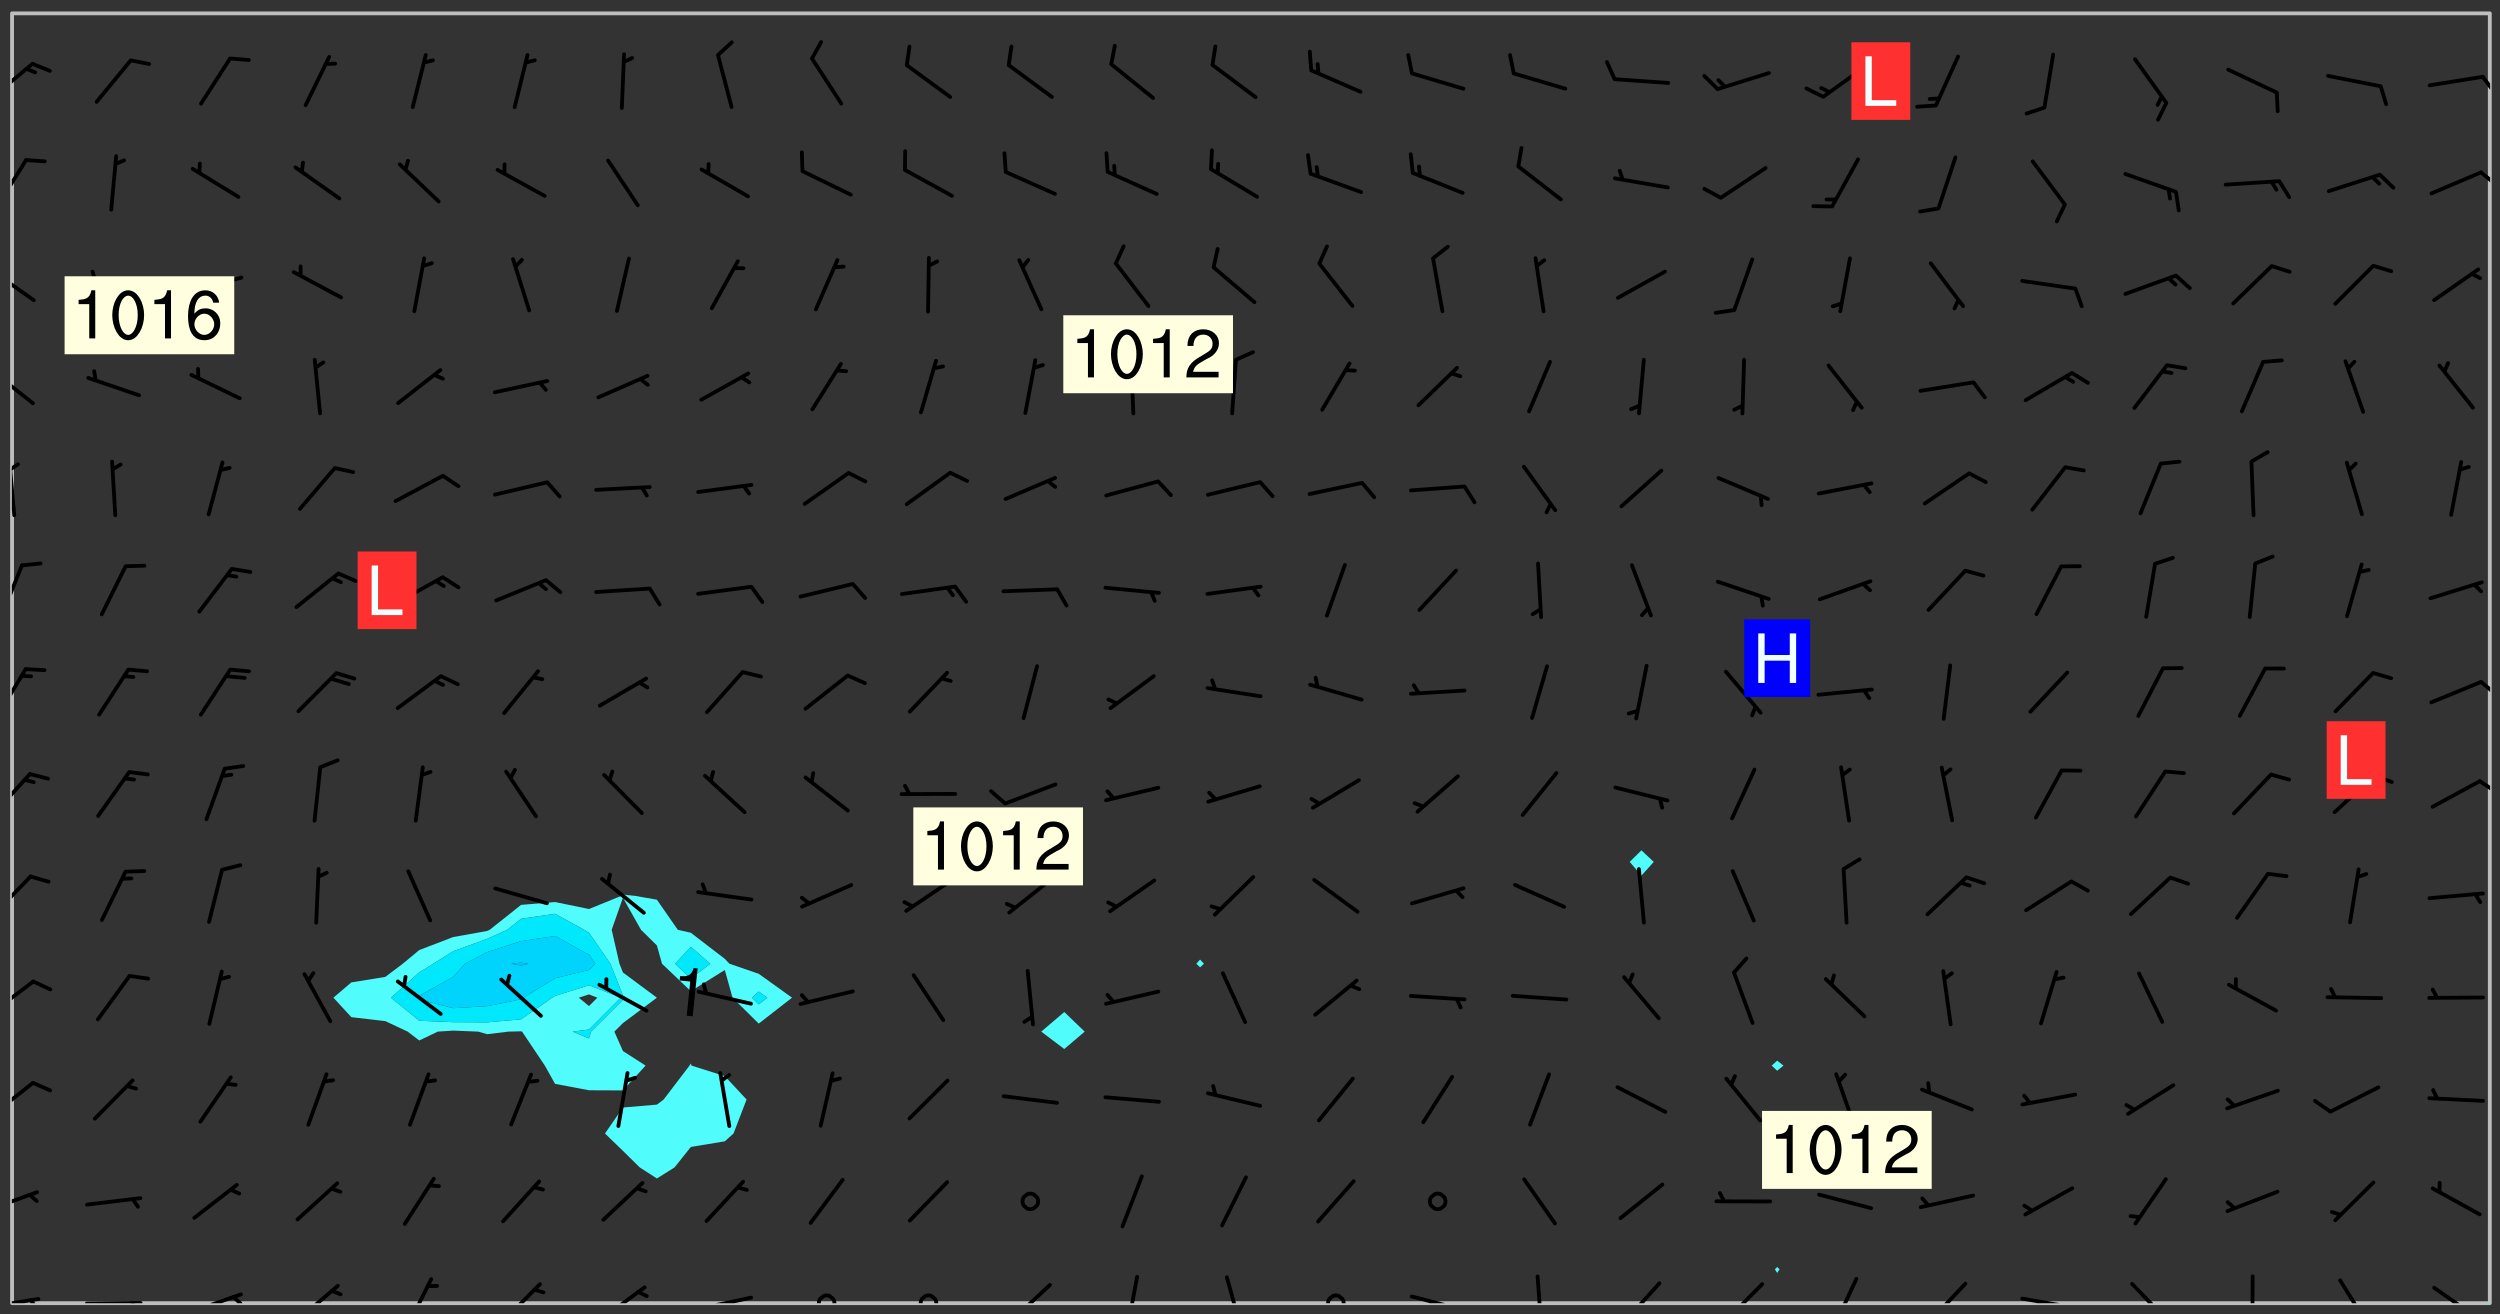 <svg xmlns="http://www.w3.org/2000/svg" role="img" xmlns:xlink="http://www.w3.org/1999/xlink" viewBox="142.45 309.95 326.84 171.84"><rect x="142.45" y="309.95" width="326.84" height="171.84" fill="#333333" stroke="none"/><defs><clipPath id="clip2"><path d="M 144 311.672 L 145 311.672 L 145 480.328 L 144 480.328 Z M 144 311.672"/></clipPath><clipPath id="clip3"><path d="M 144 311.672 L 468 311.672 L 468 480.328 L 144 480.328 Z M 144 311.672"/></clipPath><clipPath id="clip4"><path d="M 467 480 L 468 480 L 468 480.328 L 467 480.328 Z M 467 480"/></clipPath><clipPath id="clip5"><path d="M 467 311.672 L 468 311.672 L 468 480.328 L 467 480.328 Z M 467 311.672"/></clipPath><clipPath id="clip6"><path d="M 144 479 L 148 479 L 148 480.328 L 144 480.328 Z M 144 479"/></clipPath><clipPath id="clip7"><path d="M 146 479 L 148 479 L 148 480.328 L 146 480.328 Z M 146 479"/></clipPath><clipPath id="clip8"><path d="M 153 480 L 162 480 L 162 480.328 L 153 480.328 Z M 153 480"/></clipPath><clipPath id="clip9"><path d="M 159 480 L 161 480 L 161 480.328 L 159 480.328 Z M 159 480"/></clipPath><clipPath id="clip10"><path d="M 167 478 L 175 478 L 175 480.328 L 167 480.328 Z M 167 478"/></clipPath><clipPath id="clip11"><path d="M 172 479 L 175 479 L 175 480.328 L 172 480.328 Z M 172 479"/></clipPath><clipPath id="clip12"><path d="M 181 477 L 187 477 L 187 480.328 L 181 480.328 Z M 181 477"/></clipPath><clipPath id="clip13"><path d="M 195 476 L 200 476 L 200 480.328 L 195 480.328 Z M 195 476"/></clipPath><clipPath id="clip14"><path d="M 207 477 L 214 477 L 214 480.328 L 207 480.328 Z M 207 477"/></clipPath><clipPath id="clip15"><path d="M 220 478 L 227 478 L 227 480.328 L 220 480.328 Z M 220 478"/></clipPath><clipPath id="clip16"><path d="M 233 479 L 241 479 L 241 480.328 L 233 480.328 Z M 233 479"/></clipPath><clipPath id="clip17"><path d="M 249 479 L 252 479 L 252 480.328 L 249 480.328 Z M 249 479"/></clipPath><clipPath id="clip18"><path d="M 262 479 L 266 479 L 266 480.328 L 262 480.328 Z M 262 479"/></clipPath><clipPath id="clip19"><path d="M 274 477 L 280 477 L 280 480.328 L 274 480.328 Z M 274 477"/></clipPath><clipPath id="clip20"><path d="M 289 476 L 292 476 L 292 480.328 L 289 480.328 Z M 289 476"/></clipPath><clipPath id="clip21"><path d="M 302 476 L 305 476 L 305 480.328 L 302 480.328 Z M 302 476"/></clipPath><clipPath id="clip22"><path d="M 315 479 L 319 479 L 319 480.328 L 315 480.328 Z M 315 479"/></clipPath><clipPath id="clip23"><path d="M 326 479 L 335 479 L 335 480.328 L 326 480.328 Z M 326 479"/></clipPath><clipPath id="clip24"><path d="M 343 476 L 345 476 L 345 480.328 L 343 480.328 Z M 343 476"/></clipPath><clipPath id="clip25"><path d="M 354 477 L 360 477 L 360 480.328 L 354 480.328 Z M 354 477"/></clipPath><clipPath id="clip26"><path d="M 367 477 L 374 477 L 374 480.328 L 367 480.328 Z M 367 477"/></clipPath><clipPath id="clip27"><path d="M 381 476 L 386 476 L 386 480.328 L 381 480.328 Z M 381 476"/></clipPath><clipPath id="clip28"><path d="M 394 477 L 400 477 L 400 480.328 L 394 480.328 Z M 394 477"/></clipPath><clipPath id="clip29"><path d="M 406 479 L 415 479 L 415 480.328 L 406 480.328 Z M 406 479"/></clipPath><clipPath id="clip30"><path d="M 420 477 L 427 477 L 427 480.328 L 420 480.328 Z M 420 477"/></clipPath><clipPath id="clip31"><path d="M 436 476 L 438 476 L 438 480.328 L 436 480.328 Z M 436 476"/></clipPath><clipPath id="clip32"><path d="M 448 477 L 453 477 L 453 480.328 L 448 480.328 Z M 448 477"/></clipPath><clipPath id="clip33"><path d="M 460 478 L 467 478 L 467 480.328 L 460 480.328 Z M 460 478"/></clipPath><clipPath id="clip34"><path d="M 144 465 L 148 465 L 148 469 L 144 469 Z M 144 465"/></clipPath><clipPath id="clip35"><path d="M 144 451 L 148 451 L 148 457 L 144 457 Z M 144 451"/></clipPath><clipPath id="clip36"><path d="M 144 438 L 148 438 L 148 443 L 144 443 Z M 144 438"/></clipPath><clipPath id="clip37"><path d="M 144 424 L 147 424 L 147 430 L 144 430 Z M 144 424"/></clipPath><clipPath id="clip38"><path d="M 144 410 L 147 410 L 147 417 L 144 417 Z M 144 410"/></clipPath><clipPath id="clip39"><path d="M 466 411 L 468 411 L 468 414 L 466 414 Z M 466 411"/></clipPath><clipPath id="clip40"><path d="M 144 397 L 147 397 L 147 404 L 144 404 Z M 144 397"/></clipPath><clipPath id="clip41"><path d="M 466 398 L 468 398 L 468 401 L 466 401 Z M 466 398"/></clipPath><clipPath id="clip42"><path d="M 144 383 L 146 383 L 146 391 L 144 391 Z M 144 383"/></clipPath><clipPath id="clip43"><path d="M 144 370 L 145 370 L 145 378 L 144 378 Z M 144 370"/></clipPath><clipPath id="clip44"><path d="M 144 370 L 146 370 L 146 372 L 144 372 Z M 144 370"/></clipPath><clipPath id="clip45"><path d="M 144 358 L 148 358 L 148 363 L 144 363 Z M 144 358"/></clipPath><clipPath id="clip46"><path d="M 144 344 L 148 344 L 148 350 L 144 350 Z M 144 344"/></clipPath><clipPath id="clip47"><path d="M 144 330 L 147 330 L 147 338 L 144 338 Z M 144 330"/></clipPath><clipPath id="clip48"><path d="M 466 332 L 468 332 L 468 335 L 466 335 Z M 466 332"/></clipPath><clipPath id="clip49"><path d="M 144 318 L 147 318 L 147 324 L 144 324 Z M 144 318"/></clipPath><clipPath id="clip50"><path d="M 466 319 L 468 319 L 468 323 L 466 323 Z M 466 319"/></clipPath><g id="surface669" clip-path="url(#clip1)"><path fill="#fff" fill-opacity="0" fill-rule="evenodd" d="M 0 0 L 1000 0 L 1000 1000 L 0 1000 Z M 0 0"/><path fill="#d3d3d3" fill-opacity="0" fill-rule="evenodd" d="M162.152 355.867L161.918 356.16 161.977 356.395 162.094 356.566 162.27 356.801 162.562 357.148 162.676 357.207 162.793 357.035 162.852 356.801 163.027 356.625 163.492 356.449 164.191 356.449 164.426 356.742 164.715 357.559 164.773 357.734 164.949 357.965 165.301 358.199 166 358.898 166.172 359.074 166.406 359.422 166.641 359.832 166.93 360.414 167.34 360.879 167.57 361.113 167.805 361.289 167.922 361.52 168.098 361.812 168.27 362.977 168.27 363.211 168.328 363.5 168.387 363.617 168.504 363.734 168.852 364.145 168.969 364.316 169.145 364.492 169.32 364.727 169.438 364.898 169.609 365.25 169.668 365.484 169.902 365.891 170.137 365.832 169.961 366.008 169.902 366.938 169.32 366.938 169.086 366.824 168.738 366.938 168.621 367.055 168.562 367.348 168.504 367.523 168.387 367.695 167.922 367.988 167.863 368.223 167.805 368.336 167.805 368.98 167.863 369.152 167.863 369.562 167.922 369.621 167.922 370.027 167.98 370.434 168.098 370.609 168.156 370.668 168.387 371.309 168.328 371.602 168.328 372.301 168.27 372.883 168.27 373.117 168.211 373.348 168.156 373.699 168.156 375.621 168.211 375.738 168.637 375.738 168.27 375.855 168.246 376.207 169.137 377.375 170.879 377.914 172.219 378.273 172.219 378.812 172.309 379.621 172.844 380.336 174.363 380.605 175.254 380.52 175.344 381.684 175.879 381.863 177.039 381.684 179.094 380.699 180.254 380.336 182.133 380.16 183.828 379.98 183.648 380.699 182.133 380.785 180.883 380.875 180.078 381.145 179.004 381.953 179.273 382.672 179.809 383.57 179.629 384.195 179.363 385.004 179.629 386.082 180.254 386.98 181.059 387.16 182.309 386.98 182.043 387.703 182.141 388.207 182.195 388.5 182.195 388.672 182.254 388.965 182.254 389.371 182.43 389.488 182.781 389.605 183.188 389.605 183.48 389.43 183.594 389.312 183.652 389.195 183.77 388.965 183.828 388.789 184.18 388.324 184.41 388.148 184.586 388.09 184.762 388.148 184.82 388.324 184.938 389.312 184.992 389.781 185.051 389.953 185.168 390.188 185.344 390.246 186.16 390.305 186.449 390.305 186.566 390.539 186.625 390.945 186.684 391.297 186.684 392.402 186.801 392.695 186.918 393.043 187.207 393.742 187.383 394.094 187.965 394.848 188.316 395.023 188.488 395.082 188.957 395.316 189.598 395.781 189.945 396.016 190.238 396.191 190.531 396.246 190.762 396.309 191.578 396.656 191.871 396.832 191.984 397.004 192.336 397.355 192.453 397.531 192.977 398.172 192.977 398.461 193.035 398.812 193.035 399.16 193.094 399.512 193.152 399.801 193.27 399.859 193.441 399.918 193.617 399.918 194.199 400.152 194.375 400.27 194.551 400.559 194.727 400.793 194.84 401.027 195.133 401.258 195.25 401.375 195.25 401.785 195.309 401.84 195.598 402.074 195.832 402.191 195.891 402.309 196.008 402.48 196.066 402.598 196.297 402.832 196.355 403.008 196.59 403.066 196.707 403.125 196.59 403.238 196.531 403.355 196.531 403.473 196.414 403.766 196.297 404.055 196.297 404.637 196.473 404.754 196.59 404.812 196.648 404.93 196.766 405.047 196.879 405.105 197.055 405.453 197.113 405.805 197.172 406.211 197.172 406.387 197.113 406.562 196.996 407.262 196.996 407.434 197.113 407.609 197.406 407.902 197.812 407.902 197.988 408.02 198.105 408.191 198.223 408.484 198.223 408.719 197.695 408.719 197.465 408.484 197.23 408.484 197.055 408.543 196.996 409.242 197.055 409.59 197.172 409.766 197.348 410.176 197.465 410.406 197.754 410.875 197.93 410.93 198.453 410.93 198.688 410.988 199.445 411.629 199.504 411.922 199.504 412.156 199.562 412.215 199.793 412.562 199.793 412.914 199.676 413.086 199.676 413.379 199.969 413.668 200.262 413.844 200.434 413.902 200.727 414.078 201.02 414.195 201.602 414.602 201.891 414.836 202.184 415.012 202.402 415.172 202.418 415.184 202.648 415.359 203.289 415.883 203.465 416.117 203.582 416.293 203.758 416.469 203.871 416.641 203.871 417.281 203.988 417.457 204.457 417.574 205.039 417.691 205.273 417.75 205.504 417.863 205.797 417.98 205.91 418.039 206.496 418.391 206.785 418.562 206.961 418.625 207.137 418.68 207.312 418.738 208.012 419.09 208.301 419.266 208.535 419.32 208.824 419.496 209.059 419.613 209.699 420.02 209.992 420.137 210.164 420.195 210.398 420.254 210.809 420.312 211.039 420.371 211.273 420.488 211.332 420.66 210.922 420.836 211.391 420.895 211.449 421.188 211.562 421.422 211.738 421.477 211.973 421.535 212.148 421.594 212.555 421.711 213.195 421.945 213.312 422.117 213.371 422.352 213.371 422.527 213.312 422.645 213.254 423.051 213.488 423.285 213.605 423.344 213.953 423.461 214.594 423.691 214.77 423.809 215.059 423.926 215.234 424.102 215.469 424.566 216.051 425.672 216.227 425.848 216.574 426.023 216.75 426.141 217.102 426.258 218.148 426.781 218.383 426.84 218.848 426.953 219.141 427.012 219.605 427.188 220.363 427.77 220.598 428.004 220.945 428.469 221.121 428.645 221.41 428.879 222.227 429.578 222.52 429.754 222.809 430.043 223.102 430.219 223.395 430.508 224.09 431.148 224.266 431.324 224.559 431.559 224.848 431.793 225.316 432.082 225.957 432.664 226.305 432.898 226.539 433.191 226.887 433.539 227.238 434.004 228.172 434.996 228.52 435.402 228.637 435.578 228.871 435.637 228.984 435.754 229.629 435.93 229.859 436.043 230.094 436.102 230.387 436.277 230.617 436.395 231.551 437.094 231.957 437.5 232.191 437.676 232.598 437.852 232.832 437.969 233.648 438.316 233.996 438.551 234.23 438.668 234.523 438.957 234.754 439.074 235.512 439.426 235.863 439.598 236.094 439.656 236.387 439.773 236.621 439.832 237.492 440.008 238.309 440.008 238.777 440.238 238.949 440.297 239.824 440.996 240.289 441.113 240.582 441.172 240.758 441.23 240.988 441.289 241.457 441.348 241.805 441.406 242.156 441.465 242.562 441.523 242.855 441.523 243.027 441.582 243.027 441.812 243.203 441.988 243.496 441.988 243.844 442.047 244.195 442.105 244.895 442.223 245.535 442.223 246 441.988 246.293 441.812 246.465 441.695 246.875 441.523 247.164 441.348 248.098 440.883 248.566 440.59 249.09 440.297 249.555 440.125 250.02 439.949 251.07 439.484 251.359 439.367 251.77 439.25 252.059 439.133 252.586 438.957 254.102 438.258 254.684 437.91 254.973 437.852 255.266 437.793 255.613 437.676 256.488 437.445 256.84 437.328 256.953 437.328 257.188 437.27 258.062 437.035 258.297 436.977 259.109 436.977 259.461 436.918 260.277 436.801 260.449 436.742 260.801 436.688 261.094 436.629 261.324 436.57 262.141 436.395 262.316 436.336 262.664 436.336 262.898 436.277 263.363 436.16 264.121 435.988 264.355 435.93 264.703 435.93 265.113 435.812 265.402 435.754 266.688 435.695 266.977 435.695 267.387 435.637 267.617 435.578 267.793 435.578 268.668 435.461 269.074 435.461 269.484 435.344 269.832 435.344 270.184 435.23 271.055 435.172 272.805 435.172 273.852 435.461 274.262 435.578 274.551 435.695 274.902 435.812 275.191 435.93 276.242 436.102 276.531 436.16 276.824 436.16 277.117 436.219 277.289 436.277 277.699 436.336 277.871 436.395 277.988 436.453 278.105 436.453 278.223 436.512 278.574 436.57 278.688 436.57 279.098 436.637 281.02 437.031 282.945 437.426 284.465 437.875 286.16 438.594 288.305 439.398 289.91 438.68 291.34 437.875 292.5 436.797 293.75 436.348 296.785 435.629 298.66 435.27 300.805 433.922 303.039 432.668 305.539 431.41 307.234 430.961 309.02 430.781 310.18 430.512 310.805 431.051 312.145 430.781 312.859 429.793 313.844 428.449 314.289 428.27 315.094 427.91 316.969 427.371 318.754 426.922 320.004 426.652 321.164 426.562 322.863 426.473 324.824 426.203 326.074 426.113 326.613 426.113 327.238 426.023 328.129 426.023 330.273 425.844 332.684 425.664 335.273 425.574 336.969 425.754 338.578 425.844 340.008 426.203 341.168 426.922 343.043 427.91 344.203 429.438 344.469 430.152 345.098 430.242 345.453 431.141 345.988 431.68 346.523 433.207 347.598 433.566 348.133 433.566 347.328 434.102 347.418 435.809 348.133 438.504 349.023 439.309 349.918 440.297 350.633 441.555 352.418 442.094 353.938 441.914 354.293 443.258 355.902 442.453 356.883 441.914 357.152 442.184 357.469 441.969 357.688 441.824 358.488 442.273 358.938 441.914 359.293 441.914 359.828 441.645 360.367 440.926 360.902 440.656 361.527 439.668 362.688 440.117 363.527 440.488 364.922 441.105 366.617 440.926 368.223 440.926 370.008 441.016 370.188 439.309 370.723 437.965 371.527 438.234 372.02 439.082 372.422 439.488 372.332 440.027 372.332 440.387 373.047 440.836 373.758 440.566 375.188 440.566 375.547 441.555 375.992 442.812 376.707 444.156 377.957 444.785 379.652 445.414 380.367 445.234 380.547 444.695 381.527 444.605 381.977 444.965 382.062 446.223 381.797 446.852 381.262 447.031 381.262 447.57 381.977 448.555 382.242 449.094 383.227 450.082 384.027 451.16 383.762 451.52 383.672 452.418 383.047 454.75 382.691 456.816 382.602 458.609 382.422 459.328 382.332 459.867 382.332 461.305 381.352 463.188 380.992 464.895 380.457 465.793 379.652 466.961 379.387 467.5 381.441 468.754 381.527 469.113 381.172 469.652 381.082 469.473 381.082 470.281 381.172 471.719 380.727 472.434 379.652 472.527 379.387 473.242 379.922 474.141 380.727 474.859 381.887 475.668 383.227 475.938 383.672 476.297 383.316 476.746 381.527 476.656 380.277 476.207 379.562 475.488 378.938 475.398 378.762 478.988 378.574 480.297 467.934 480.297 467.934 311.703 412.664 311.703 412.664 360.785 413.426 360.91 416.715 361.453 418.738 364.289 418.738 367.043 421.09 367.375 423.438 367.707 427.488 367.707 426.109 371.867 424.086 372.574 422.062 373.277 421.52 373.621 418.926 375.238 418.738 375.355 416.715 373.277 415.984 370.535 413.312 368.457 411.938 364.957 411.871 364.875 409.914 362.203 412.664 360.785 412.664 311.703 294.422 311.703 294.422 403.117 294.539 403.148 294.672 403.16 294.746 403.234 294.852 403.281 294.941 403.34 295.027 403.398 295.117 403.457 295.414 403.754 295.473 403.844 295.504 403.961 295.531 404.078 295.547 404.215 295.516 404.332 295.457 404.422 295.398 404.508 295.355 404.613 295.309 404.715 295.281 404.836 295.281 404.98 295.457 405.25 295.605 405.398 295.68 405.484 295.754 405.559 295.797 405.664 295.859 405.754 295.918 405.84 295.961 405.945 296.02 406.035 296.066 406.137 296.109 406.242 296.168 406.328 296.285 406.508 296.359 406.582 296.422 406.668 296.48 406.758 296.523 406.863 296.582 406.953 296.641 407.039 296.703 407.129 296.762 407.219 296.805 407.32 296.922 407.5 296.996 407.574 297.055 407.66 297.129 407.734 297.219 407.793 297.324 407.84 297.473 407.84 297.605 407.824 297.738 407.84 297.84 407.793 297.914 407.719 297.961 407.617 297.945 407.484 297.945 407.336 297.898 407.23 297.871 407.113 297.824 407.012 297.797 406.891 297.754 406.789 297.691 406.699 297.648 406.598 297.605 406.492 297.574 406.375 297.559 406.242 297.547 406.105 297.633 406.047 297.691 405.961 297.812 405.93 297.855 406.035 297.871 406.168 297.871 406.285 297.93 406.387 297.988 406.477 298.078 406.535 298.227 406.684 298.285 406.773 298.328 406.879 298.316 406.98 298.402 407.039 298.508 407.086 298.594 407.145 298.684 407.203 298.758 407.277 298.641 407.305 298.535 407.352 298.449 407.41 298.375 407.484 298.316 407.574 298.254 407.66 298.227 407.781 298.18 407.883 298.137 407.988 298.105 408.105 298.094 408.238 298.078 408.371 298.078 408.52 298.105 408.637 298.152 408.742 298.195 408.844 298.254 408.934 298.328 409.008 298.418 409.066 298.492 409.141 298.582 409.199 298.641 409.289 298.684 409.395 298.73 409.496 298.848 409.527 298.98 409.543 299.129 409.543 299.246 409.512 299.352 409.555 299.395 409.66 299.441 409.762 299.469 409.883 299.5 410 299.527 410.117 299.559 410.238 299.586 410.355 299.691 410.398 299.793 410.445 299.926 410.43 300.074 410.578 300.137 410.664 300.211 410.738 300.281 410.812 300.371 410.875 300.477 410.918 300.578 410.961 300.695 410.992 300.832 411.008 300.949 410.977 301.023 410.902 301.051 410.785 301.039 410.652 301.008 410.531 300.98 410.414 301.023 410.309 301.141 410.309 301.23 410.371 301.348 410.398 301.496 410.398 301.629 410.414 301.777 410.414 301.91 410.43 302.043 410.414 302.191 410.414 302.324 410.398 302.457 410.387 302.594 410.398 302.711 410.371 302.844 410.355 303.035 410.297 302.977 410.473 302.961 410.605 302.934 410.727 302.918 410.859 302.859 410.945 302.727 410.961 302.621 411.008 302.516 411.051 302.398 411.082 302.281 411.109 302.016 411.141 301.867 411.141 301.734 411.156 301.66 411.23 301.719 411.316 301.867 411.465 301.984 411.645 302.059 411.715 302.148 411.777 302.238 411.836 302.324 411.895 302.414 411.953 302.516 411.996 302.621 412.059 302.727 412.102 302.812 412.16 302.918 412.207 303.02 412.25 303.199 412.367 303.258 412.457 303.215 412.559 303.168 412.664 303.184 412.797 303.406 413.02 303.465 413.109 303.508 413.211 303.539 413.332 303.582 413.434 303.598 413.566 303.629 413.684 303.641 413.82 303.672 413.938 303.82 414.086 303.922 414.129 304.027 414.172 304.145 414.203 304.277 414.219 304.414 414.234 304.531 414.234 304.648 414.203 304.738 414.145 304.781 414.039 304.828 413.938 304.871 413.832 304.902 413.715 304.914 413.582 304.914 413.434 304.902 413.301 304.887 413.168 304.855 413.051 304.812 412.945 304.766 412.84 304.723 412.738 304.68 412.633 304.664 412.5 304.68 412.367 304.707 412.25 304.738 412.133 304.766 412.012 304.812 411.91 304.902 411.852 304.988 411.789 305.062 411.715 305.152 411.656 305.375 411.434 305.434 411.348 305.508 411.273 305.625 411.094 305.684 411.008 305.684 410.859 305.609 410.785 305.508 410.738 305.402 410.695 305.301 410.652 305.242 410.562 305.195 410.457 305.168 410.34 305.258 410.281 305.375 410.25 305.477 410.207 305.656 410.09 305.805 409.941 305.816 409.809 305.805 409.703 305.715 409.645 305.582 409.66 305.434 409.66 305.301 409.676 305.168 409.66 305.047 409.629 304.961 409.57 304.887 409.496 304.828 409.406 304.766 409.32 304.648 409.141 304.59 409.055 304.621 408.934 304.707 408.875 304.828 408.844 304.887 408.758 304.887 408.637 304.855 408.52 304.797 408.43 304.738 408.344 304.691 408.238 304.664 408.121 304.648 407.988 304.707 407.898 304.781 407.824 304.871 407.766 304.988 407.586 305.062 407.512 305.121 407.426 305.27 407.277 305.391 407.246 305.523 407.23 305.656 407.246 305.73 407.32 305.773 407.426 305.789 407.559 305.758 407.676 305.641 407.707 305.508 407.719 305.359 407.867 305.316 407.973 305.27 408.074 305.242 408.195 305.211 408.312 305.211 408.461 305.242 408.578 305.285 408.684 305.344 408.773 305.418 408.844 305.492 408.918 305.609 408.949 305.73 408.977 305.848 408.949 305.98 408.934 306.098 408.934 306.188 408.992 306.262 409.066 306.309 409.172 306.367 409.258 306.469 409.305 306.602 409.32 306.707 409.363 306.793 409.422 306.781 409.527 306.707 409.602 306.527 409.719 306.469 409.809 306.379 409.867 306.309 409.941 306.234 410.016 306.172 410.105 306.145 410.223 306.129 410.355 306.145 410.488 306.129 410.621 306.129 410.77 306.145 410.902 306.172 411.02 306.203 411.141 306.277 411.215 306.367 411.273 306.453 411.332 306.543 411.391 306.66 411.422 306.66 411.508 306.559 411.555 306.469 411.613 306.203 411.645 306.086 411.672 305.938 411.672 305.832 411.715 305.73 411.762 305.672 411.852 305.609 412.086 305.598 412.219 305.566 412.34 305.551 412.473 305.551 412.766 305.539 412.898 305.551 413.035 305.566 413.168 305.699 413.184 305.832 413.195 305.953 413.227 306.039 413.285 306.113 413.359 306.16 413.465 306.203 413.566 306.219 413.699 306.219 414.145 306.203 414.277 306.203 414.723 306.234 414.988 306.262 415.105 306.277 415.238 306.309 415.355 306.395 415.566 306.426 415.832 306.426 415.98 306.395 416.098 306.367 416.215 306.336 416.336 306.309 416.453 306.277 416.57 306.246 416.691 306.234 416.824 306.219 416.957 306.309 417.016 306.426 416.984 306.527 417 306.574 417.105 306.543 417.371 306.543 417.812 306.5 417.918 306.453 418.023 306.41 418.125 306.367 418.23 306.309 418.316 306.277 418.438 306.234 418.555 306.203 418.672 306.188 418.805 306.203 418.938 306.262 419.027 306.367 419.074 306.453 419.133 306.512 419.219 306.5 419.355 306.469 419.473 306.426 419.574 306.426 420.02 306.41 420.152 306.41 420.301 306.379 420.418 306.336 420.523 306.309 420.641 306.262 420.746 306.219 420.848 306.188 420.969 306.16 421.086 306.129 421.219 306.098 421.336 306.07 421.453 306.027 421.559 305.996 421.676 305.965 421.797 305.953 421.93 305.938 422.062 305.938 422.359 305.965 422.477 305.965 422.625 306.012 423.023 306.039 423.141 306.098 423.23 306.219 423.262 306.367 423.262 306.5 423.246 306.559 423.336 306.559 423.453 306.5 423.543 306.41 423.602 306.309 423.645 306.203 423.691 306.113 423.75 306.027 423.809 305.891 423.824 305.773 423.793 305.641 423.777 305.539 423.824 305.477 423.91 305.465 424.047 305.449 424.18 305.418 424.297 305.391 424.414 305.375 424.547 305.344 424.668 305.344 424.965 305.359 425.098 305.391 425.215 305.391 425.363 305.402 425.496 305.402 425.645 305.375 425.762 305.328 425.863 305.301 425.984 305.27 426.102 305.211 426.191 305.137 426.266 305.035 426.309 304.93 426.355 304.812 426.383 304.691 426.414 304.59 426.367 304.648 426.281 304.754 426.234 304.781 426.117 304.812 426 304.84 425.879 304.871 425.762 304.871 425.613 304.887 425.48 304.855 425.363 304.812 425.258 304.707 425.273 304.633 425.348 304.531 425.391 304.441 425.453 304.367 425.527 304.324 425.629 304.309 425.762 304.277 425.879 304.25 426 304.219 426.117 304.191 426.234 304.16 426.355 304.133 426.473 304.102 426.59 304.059 426.695 303.969 426.754 303.879 426.754 303.762 426.723 303.73 426.637 303.746 426.5 303.715 426.383 303.715 426.234 303.703 426.102 303.703 425.953 303.641 425.719 303.613 425.598 303.57 425.496 303.523 425.391 303.465 425.305 303.406 425.215 303.363 425.109 303.301 425.023 303.152 424.875 303.082 424.801 302.977 424.754 302.871 424.711 302.77 424.668 302.473 424.371 302.383 424.297 302.297 424.238 302.191 424.195 302.102 424.133 302.016 424.074 301.91 424.031 301.82 423.973 301.734 423.91 301.66 423.84 301.555 423.793 301.469 423.734 301.363 423.691 301.273 423.629 301.172 423.586 301.066 423.543 300.98 423.484 300.875 423.438 300.77 423.395 300.668 423.348 300.578 423.289 300.477 423.246 300.371 423.203 300.281 423.141 300.164 423.113 300.031 423.098 299.898 423.113 299.75 423.113 299.617 423.129 299.5 423.098 299.41 423.039 299.336 422.965 299.246 422.906 299.145 422.859 298.996 422.859 298.875 422.832 298.773 422.789 298.699 422.715 298.582 422.535 298.492 422.477 298.391 422.434 298.301 422.371 298.195 422.328 298.105 422.27 298.02 422.211 297.914 422.164 297.855 422.078 297.797 421.988 297.754 421.883 297.707 421.781 297.633 421.707 297.547 421.648 297.473 421.574 297.383 421.516 297.16 421.293 297.117 421.188 297.086 420.922 297.191 420.879 297.336 420.879 297.441 420.922 297.516 420.996 297.605 421.055 297.691 421.113 297.797 421.16 297.887 421.219 298.035 421.367 298.105 421.441 298.254 421.59 298.316 421.676 298.391 421.75 298.477 421.809 298.551 421.883 298.641 421.945 298.73 422.004 298.816 422.062 299.086 422.238 299.188 422.285 299.293 422.328 299.395 422.371 299.441 422.297 299.5 422.211 299.574 422.137 299.645 422.062 299.75 422.105 299.824 422.18 299.883 422.27 299.926 422.371 299.973 422.477 300.016 422.582 300.137 422.609 300.254 422.582 300.328 422.492 300.371 422.387 300.43 422.297 300.504 422.223 300.609 422.18 300.727 422.152 300.859 422.164 300.949 422.223 301.098 422.371 301.156 422.461 301.199 422.566 301.246 422.668 301.289 422.773 301.332 422.875 301.438 422.922 301.543 422.965 301.676 422.98 301.762 422.922 301.82 422.832 301.895 422.758 302 422.715 302.117 422.742 302.223 422.789 302.324 422.832 302.43 422.875 302.531 422.922 302.711 423.039 302.711 423.156 302.695 423.289 302.711 423.422 302.727 423.559 302.785 423.645 302.887 423.691 303.008 423.719 303.125 423.75 303.273 423.75 303.391 423.719 303.449 423.629 303.629 423.512 303.688 423.422 303.762 423.348 303.82 423.262 303.938 423.082 304.117 422.965 304.234 422.996 304.324 423.055 304.367 423.129 304.352 423.262 304.352 423.379 304.441 423.438 304.59 423.438 304.723 423.422 304.855 423.41 305.121 423.379 305.227 423.336 305.344 423.305 305.465 423.277 305.539 423.203 305.609 423.129 305.672 423.039 305.656 422.934 305.609 422.832 305.508 422.789 305.402 422.773 305.285 422.801 305.02 422.832 304.871 422.832 304.797 422.758 304.707 422.699 304.59 422.668 304.473 422.641 304.34 422.625 304.191 422.625 304.059 422.641 303.762 422.641 303.656 422.594 303.508 422.445 303.465 422.344 303.406 422.254 303.629 422.031 303.715 421.973 303.82 421.93 303.938 421.898 304.07 421.883 304.203 421.898 304.34 421.914 304.441 421.957 304.574 421.945 304.664 421.883 304.766 421.84 304.828 421.75 304.781 421.648 304.691 421.59 304.574 421.559 304.473 421.516 304.414 421.426 304.352 421.336 304.352 421.219 304.367 421.086 304.473 421.039 304.547 420.969 304.547 420.848 304.457 420.789 304.426 420.672 304.516 420.613 304.59 420.539 304.633 420.434 304.691 420.344 304.738 420.242 304.754 420.109 304.754 419.961 304.707 419.855 304.664 419.754 304.574 419.695 304.441 419.68 304.34 419.637 304.203 419.621 304.086 419.59 303.641 419.59 303.508 419.574 303.375 419.562 303.242 419.547 303.125 419.516 302.977 419.516 302.844 419.5 302.711 419.488 302.445 419.457 302.324 419.414 302.238 419.355 302.164 419.281 302.164 419.133 302.176 419 302.281 418.953 302.383 418.91 302.516 418.895 302.668 418.895 302.801 418.879 303.094 418.879 303.215 418.91 303.316 418.953 303.406 419.012 303.641 419.074 303.762 419.027 303.852 418.969 303.953 418.926 304.086 418.91 304.191 418.953 304.293 419 304.426 419.012 304.547 418.984 304.691 418.984 304.812 418.953 304.93 418.926 305.035 418.879 305.109 418.805 305.195 418.746 305.344 418.598 305.402 418.512 305.449 418.406 305.477 418.289 305.492 418.184 305.391 418.141 305.301 418.082 305.184 418.051 305.078 418.008 304.988 417.945 304.914 417.859 304.84 417.785 304.738 417.742 304.633 417.695 304.531 417.652 304.473 417.562 304.426 417.461 304.34 417.25 304.277 417.164 304.219 417.074 304.145 417 304.059 416.941 303.789 416.941 303.672 416.973 303.582 417.031 303.48 417.074 303.348 417.09 303.242 417.074 303.215 416.957 303.152 416.867 303.035 416.836 302.934 416.793 302.785 416.645 302.754 416.527 302.738 416.422 302.812 416.348 302.992 416.23 303.109 416.203 303.227 416.172 303.363 416.188 303.465 416.23 303.57 416.273 303.672 416.32 303.777 416.363 303.895 416.395 304.027 416.41 304.145 416.438 304.277 416.453 304.383 416.438 304.473 416.379 304.398 416.305 304.293 416.262 304.219 416.188 304.145 416.098 303.996 415.949 303.91 415.891 303.82 415.832 303.746 415.758 303.656 415.699 303.555 415.652 303.434 415.625 303.332 415.578 303.227 415.535 303.109 415.504 303.008 415.461 302.887 415.43 302.738 415.43 302.621 415.461 302.516 415.504 302.43 415.566 302.25 415.684 302.164 415.742 302.074 415.801 301.969 415.848 301.883 415.906 301.777 415.949 301.676 415.992 301.57 416.039 301.496 416.113 301.438 416.203 301.379 416.289 301.332 416.395 301.273 416.48 301.199 416.555 301.066 416.543 300.949 416.512 300.832 416.512 300.758 416.586 300.668 416.645 300.594 416.719 300.504 416.777 300.418 416.836 300.312 416.883 300.211 416.926 300.074 416.941 299.973 416.898 299.824 416.75 299.719 416.703 299.633 416.703 299.527 416.75 299.426 416.793 299.305 416.824 299.188 416.793 299.113 416.719 299.113 416.602 299.145 416.48 299.219 416.41 299.277 416.32 299.352 416.246 299.469 416.215 299.574 416.172 299.867 416.172 300 416.156 300.137 416.141 300.238 416.098 300.328 416.039 300.43 415.992 300.52 415.934 300.652 415.922 300.742 415.98 300.875 415.992 300.965 415.934 301.051 415.875 301.156 415.832 301.246 415.773 301.332 415.711 301.422 415.652 301.57 415.504 301.629 415.418 301.688 415.328 301.793 415.285 301.926 415.27 302.043 415.297 302.164 415.328 302.223 415.27 302.281 415.18 302.312 414.914 302.34 414.797 302.445 414.809 302.578 414.824 302.68 414.781 302.77 414.723 302.828 414.633 302.902 414.559 302.961 414.469 303.008 414.367 303.02 414.234 303.008 414.102 302.961 413.996 302.812 413.848 302.754 413.758 302.695 413.672 302.652 413.566 302.652 413.121 302.668 412.988 302.668 412.84 302.68 412.707 302.621 412.648 302.531 412.707 302.43 412.664 302.25 412.547 302.164 412.488 302.102 412.398 302.043 412.309 301.969 412.234 301.883 412.176 301.762 412.207 301.66 412.219 301.555 412.266 301.469 412.324 301.363 412.367 301.215 412.516 301.125 412.574 301.039 412.633 300.949 412.695 300.844 412.738 300.711 412.754 300.711 412.633 300.816 412.59 300.934 412.559 301.008 412.488 301.051 412.383 301.051 412.234 301.023 412.117 300.875 411.969 300.742 411.953 300.594 411.953 300.477 411.984 300.371 412.027 300.27 412.07 300.18 412.133 300.062 412.16 299.988 412.086 300 411.953 299.957 411.852 299.914 411.746 299.824 411.688 299.707 411.715 299.586 411.746 299.469 411.777 299.367 411.82 299.246 411.852 299.145 411.895 299.039 411.938 298.949 411.996 298.848 412.012 298.848 411.895 298.863 411.762 298.805 411.672 298.73 411.715 298.582 411.863 298.523 411.953 298.449 412.027 298.402 412.133 298.359 412.234 298.285 412.309 298.227 412.398 298.152 412.473 298.094 412.559 298.02 412.633 297.93 412.695 297.855 412.766 297.781 412.84 297.68 412.855 297.547 412.871 297.441 412.828 297.441 412.707 297.59 412.559 297.633 412.457 297.691 412.367 297.738 412.266 297.781 412.16 297.84 412.07 297.871 411.953 297.914 411.852 297.945 411.73 297.973 411.613 298.02 411.508 298.062 411.406 298.105 411.301 298.18 411.23 298.27 411.168 298.359 411.109 298.461 411.066 298.758 411.066 299.023 411.035 299.129 410.992 299.055 410.918 298.938 410.887 298.832 410.844 298.742 410.785 298.641 410.738 298.551 410.68 298.449 410.637 298.344 410.594 298.254 410.531 298.168 410.473 298.062 410.43 297.961 410.387 297.84 410.355 297.723 410.324 297.621 410.281 297.5 410.25 297.398 410.207 297.309 410.148 297.266 410.043 297.25 409.91 297.352 409.867 297.484 409.852 297.621 409.867 297.754 409.852 297.855 409.809 297.914 409.719 297.93 409.613 297.84 409.555 297.766 409.48 297.664 409.438 297.574 409.379 297.426 409.23 297.383 409.125 297.367 408.992 297.367 408.699 297.309 408.609 297.219 408.551 297.145 408.477 297.102 408.371 297.07 408.254 297.012 408.164 296.938 408.09 296.82 408.062 296.746 407.988 296.656 407.93 296.566 407.867 296.48 407.809 296.406 407.734 296.348 407.648 296.301 407.543 296.215 407.484 296.066 407.336 295.871 407.277 295.738 407.293 295.637 407.336 295.562 407.41 295.516 407.512 295.473 407.617 295.414 407.707 295.355 407.793 295.059 408.09 294.969 408.148 294.883 408.148 294.82 408.062 294.777 407.957 294.809 407.84 294.867 407.75 294.895 407.633 294.883 407.5 294.793 407.438 294.688 407.484 294.57 407.512 294.453 407.543 294.184 407.719 294.082 407.766 293.965 407.793 293.859 407.84 293.77 407.898 293.668 407.941 293.609 407.855 293.562 407.75 293.578 407.617 293.625 407.512 293.695 407.438 293.77 407.367 293.828 407.277 293.828 407.129 293.785 407.023 293.547 407.023 293.445 407.07 293.414 407.188 293.387 407.305 293.355 407.426 293.281 407.469 293.148 407.484 293.074 407.438 293.031 407.336 292.988 407.23 292.941 407.129 292.898 407.023 292.777 407.055 292.676 407.098 292.543 407.113 292.426 407.145 292.32 407.188 292.23 407.246 292.129 407.293 292.008 407.32 291.875 407.336 291.773 407.293 291.715 407.203 291.668 407.098 291.625 406.996 291.582 406.891 291.582 406.773 291.641 406.684 291.727 406.625 291.906 406.508 292.008 406.461 292.113 406.418 292.219 406.359 292.32 406.316 292.41 406.254 292.512 406.211 292.617 406.152 292.719 406.105 292.809 406.047 292.914 406.004 293.016 405.961 293.105 405.898 293.207 405.855 293.344 405.84 293.461 405.871 293.562 405.914 293.684 405.945 293.785 405.988 293.891 406.035 293.992 406.078 294.098 406.121 294.199 406.168 294.305 406.211 294.406 406.254 294.512 406.301 294.598 406.359 294.703 406.402 294.82 406.434 294.926 406.477 295.027 406.523 295.117 406.582 295.223 406.625 295.324 406.668 295.43 406.715 295.547 406.742 295.648 406.789 295.77 406.816 295.918 406.816 296.004 406.758 296.02 406.656 296.078 406.566 296.051 406.449 295.977 406.375 295.859 406.195 295.785 406.121 295.695 406.047 295.516 405.93 295.43 405.871 295.324 405.828 295.223 405.781 294.953 405.605 294.895 405.516 294.82 405.441 294.762 405.352 294.719 405.25 294.688 405.133 294.672 404.996 294.672 404.434 294.66 404.301 294.645 404.168 294.613 404.051 294.598 403.918 294.586 403.785 294.555 403.664 294.332 403.441 294.273 403.355 294.258 403.25 294.289 403.133 294.422 403.117 294.422 311.703 172.992 311.703 172.992 313.156 172.934 313.391 172.582 314.441 172.41 314.965 172.293 315.312 172.117 315.723 172 315.895 171.766 316.188 171.535 316.246 171.184 316.246 171.066 316.305 170.836 316.711 170.836 317.004 170.953 317.18 171.184 317.41 171.301 317.645 171.941 318.402 172.234 318.867 172.41 319.102 172.641 319.453 172.875 319.801 173.516 320.617 173.691 321.082 173.863 321.492 173.98 322.188 174.156 322.656 174.273 324.055 174.332 324.52 174.332 325.395 174.449 326.441 174.449 331.223 174.391 331.688 174.039 332.969 173.863 333.492 173.75 333.902 173.398 334.832 172.934 336 172.699 336.582 172.582 336.758 172.41 337.105 172.234 337.512 171.883 338.328 171.824 338.621 171.711 338.914 171.594 339.203 171.535 339.379 171.418 340.254 171.359 340.66 171.301 340.777 171.242 340.953 171.184 341.125 170.953 341.652 170.836 341.824 170.836 342.059 170.719 342.293 170.66 342.465 170.484 343.051 170.484 343.34 170.426 343.516 170.426 343.809 170.367 343.922 170.309 344.449 170.309 344.621 170.254 344.855 170.254 347.477 170.078 348.293 169.961 348.469 169.785 348.703 169.668 348.875 169.555 349.109 168.969 350.043 168.738 350.332 168.445 350.797 168.27 351.031 167.98 351.383 167.629 352.082 167.516 352.312 167.34 352.723 167.164 352.953 166.758 353.48 165.941 354.18 165.648 354.352 165.359 354.586 165.184 354.703 165.008 354.879 164.484 355.285 163.957 355.461 163.785 355.637 163.551 355.691 162.91 355.867 162.152 355.867M174.363 386.891L173.289 387.34 173.648 388.234 174.898 387.52 175.344 386.98 174.363 386.891"/><path fill="#d3d3d3" fill-opacity="0" fill-rule="evenodd" d="M201.508 416.598L200.613 416.598 201.062 417.227 202.043 417.586 202.848 417.496 203.293 416.508 203.117 416.598 202.402 416.242 201.508 416.598M356.129 475.668L356.07 475.145 356.07 474.852 356.184 474.559 356.242 474.328 356.711 473.859 356.824 473.859 356.941 473.746 357.059 473.688 357.234 473.688 357.469 473.629 357.816 473.629 358.051 473.688 358.168 473.746 358.398 473.918 358.457 474.094 358.574 474.676 358.574 474.969 358.457 475.145 358.285 475.434 358.109 475.609 357.582 476.133 357.352 476.367 357.234 476.426 357.059 476.426 356.941 476.367 356.535 476.074 356.359 475.957 356.242 475.898 356.184 475.785 356.129 475.668M362.77 464.711L362.711 464.539 362.711 463.43 362.77 463.258 362.945 463.199 363.117 463.141 363.293 463.141 363.527 463.082 363.645 463.141 363.703 463.84 363.645 464.012 363.527 464.188 363.41 464.246 363.176 464.77 363.062 464.828 362.828 464.828 362.77 464.711M372.383 450.32L372.266 450.145 372.266 449.445 372.559 448.57 372.676 448.398 372.852 448.047 372.965 447.816 373.082 447.523 373.434 446.766 373.551 446.535 373.723 446.301 373.898 446.301 374.016 446.242 374.656 446.242 374.773 446.301 375.008 446.535 375.18 446.648 375.531 446.941 375.648 447.059 375.762 447.234 375.762 447.348 375.879 447.406 375.996 447.523 375.996 448.223 375.938 448.398 375.938 448.629 375.879 448.805 375.531 449.855 375.414 450.086 375.297 450.32 375.18 450.379 374.949 450.613 374.309 450.902 373.434 450.902 373.023 450.785 372.383 450.32"/><path fill="none" stroke="#bebebe" stroke-linecap="round" stroke-linejoin="round" stroke-miterlimit="10" stroke-width=".5" d="M 431.957 354.305 L 108.027 354.305 L 108.027 185.68 L 431.957 185.68 L 431.957 354.305" transform="matrix(1 0 0 -1 36 666)"/><g clip-path="url(#clip2)"><path fill="#fff" fill-opacity="0" fill-rule="evenodd" d="M 144 475.891 L 144 480.328 L 144.004 480.328 L 144 480.328 L 144 311.672 L 144.004 311.672 L 144 311.672 L 144 475.891"/></g><g clip-path="url(#clip3)"><path fill="#fff" fill-opacity="0" fill-rule="evenodd" d="M 144.004 480.328 L 144.004 311.672 L 223.891 311.672 L 223.891 426.902 L 223.688 427.07 L 219.453 428.789 L 215.016 427.879 L 210.574 428.25 L 206.473 431.508 L 206.137 431.66 L 201.699 432.457 L 197.262 434.156 L 195.105 435.945 L 192.82 437.668 L 188.383 438.383 L 186.039 440.383 L 188.383 442.93 L 192.82 443.445 L 195.75 444.82 L 197.262 445.977 L 199.68 444.82 L 201.699 444.688 L 204.957 444.82 L 206.137 445.156 L 208.922 444.82 L 210.574 444.781 L 210.703 444.82 L 213.68 449.262 L 215.016 451.648 L 219.453 452.488 L 223.891 452.508 L 226.852 449.262 L 223.891 447.359 L 222.77 444.82 L 223.891 443.703 L 228.328 440.383 L 223.891 437.09 L 223.438 435.945 L 222.418 431.508 L 223.891 427.324 L 226.25 431.508 L 228.328 433.555 L 229 435.945 L 232.766 439.535 L 232.766 448.988 L 232.594 449.262 L 229.211 453.699 L 228.328 454.363 L 223.891 454.742 L 221.543 458.137 L 223.891 460.41 L 226.086 462.574 L 228.328 464.02 L 230.637 462.574 L 232.766 459.898 L 237.207 459.16 L 238.348 458.137 L 240.055 453.699 L 237.207 450.641 L 232.855 449.262 L 232.766 448.988 L 232.766 439.535 L 237.207 436.766 L 238.219 440.383 L 241.645 443.773 L 245.996 440.383 L 241.645 437.262 L 237.816 435.945 L 237.207 435.305 L 232.766 431.895 L 231.062 431.508 L 228.328 427.57 L 225.453 427.07 L 223.891 426.902 L 223.891 311.672 L 281.59 311.672 L 281.59 442.254 L 278.578 444.82 L 281.59 447.094 L 284.258 444.82 L 281.59 442.254 L 281.59 311.672 L 299.344 311.672 L 299.344 435.398 L 298.852 435.945 L 299.344 436.414 L 299.848 435.945 L 299.344 435.398 L 299.344 311.672 L 357.043 311.672 L 357.043 421.117 L 355.512 422.629 L 357.043 424.426 L 358.656 422.629 L 357.043 421.117 L 357.043 311.672 L 374.793 311.672 L 374.793 448.617 L 374.07 449.262 L 374.793 449.934 L 374.793 475.59 L 374.496 475.891 L 374.793 476.375 L 375.098 475.891 L 374.793 475.59 L 374.793 449.934 L 375.613 449.262 L 374.793 448.617 L 374.793 311.672 L 467.996 311.672 L 467.996 480.039 L 467.73 480.328 L 144.004 480.328"/></g><path fill="#50fcfc" fill-rule="evenodd" d="M 188.383 442.93 L 186.039 440.383 L 188.383 438.383 L 192.82 437.668 L 195.105 435.945 L 197.262 434.156 L 201.699 432.457 L 206.137 431.66 L 206.473 431.508 L 210.574 428.25 L 215.016 427.879 L 215.016 429.414 L 210.574 430.066 L 208.762 431.508 L 206.137 432.695 L 201.699 434.312 L 199.094 435.945 L 197.262 437.078 L 193.562 440.383 L 197.262 443.398 L 201.699 443.586 L 206.137 443.609 L 210.574 443.211 L 214.645 440.383 L 215.016 440.156 L 219.453 438.758 L 219.453 439.953 L 218.121 440.383 L 219.453 441.48 L 220.547 440.383 L 219.453 439.953 L 219.453 438.758 L 223.602 440.383 L 219.453 444.543 L 217.32 444.82 L 219.453 445.715 L 219.727 444.82 L 223.891 440.668 L 224.273 440.383 L 223.891 440.102 L 222.246 435.945 L 219.453 431.898 L 218.82 431.508 L 215.016 429.414 L 215.016 427.879 L 219.453 428.789 L 223.688 427.07 L 223.891 426.902 L 225.453 427.07 L 228.328 427.57 L 231.062 431.508 L 232.766 431.895 L 232.766 433.727 L 230.707 435.945 L 232.766 437.91 L 235.301 435.945 L 232.766 433.727 L 232.766 431.895 L 237.207 435.305 L 237.816 435.945 L 241.645 437.262 L 241.645 439.578 L 240.758 440.383 L 241.645 441.258 L 242.77 440.383 L 241.645 439.578 L 241.645 437.262 L 245.996 440.383 L 241.645 443.773 L 238.219 440.383 L 237.207 436.766 L 232.766 439.535 L 229 435.945 L 228.328 433.555 L 226.25 431.508 L 223.891 427.324 L 222.418 431.508 L 223.438 435.945 L 223.891 437.09 L 228.328 440.383 L 223.891 443.703 L 222.77 444.82 L 223.891 447.359 L 226.852 449.262 L 223.891 452.508 L 219.453 452.488 L 215.016 451.648 L 213.68 449.262 L 210.703 444.82 L 210.574 444.781 L 208.922 444.82 L 206.137 445.156 L 204.957 444.82 L 201.699 444.688 L 199.68 444.82 L 197.262 445.977 L 195.75 444.82 L 192.82 443.445 L 188.383 442.93"/><path fill="#00e8fc" fill-rule="evenodd" d="M 197.262 443.398 L 193.562 440.383 L 197.262 437.078 L 199.094 435.945 L 201.699 434.312 L 206.137 432.695 L 208.762 431.508 L 210.574 430.066 L 215.016 429.414 L 215.016 432.316 L 210.574 432.984 L 206.137 434.422 L 203.246 435.945 L 201.699 437.664 L 197.262 440.129 L 196.977 440.383 L 197.262 440.617 L 201.699 441.754 L 206.137 441.488 L 210.574 440.598 L 210.883 440.383 L 215.016 437.844 L 219.453 436.758 L 220.262 435.945 L 219.453 434.773 L 215.016 432.316 L 215.016 429.414 L 218.82 431.508 L 219.453 431.898 L 222.246 435.945 L 223.891 440.102 L 224.273 440.383 L 223.891 440.668 L 219.727 444.82 L 219.453 445.715 L 217.32 444.82 L 219.453 444.543 L 223.602 440.383 L 219.453 438.758 L 215.016 440.156 L 214.645 440.383 L 210.574 443.211 L 206.137 443.609 L 201.699 443.586 L 197.262 443.398"/><path fill="#00d4fc" fill-rule="evenodd" d="M 197.262 440.617 L 196.977 440.383 L 197.262 440.129 L 201.699 437.664 L 203.246 435.945 L 206.137 434.422 L 210.574 432.984 L 210.574 435.801 L 209.258 435.945 L 210.574 436.176 L 211.551 435.945 L 210.574 435.801 L 210.574 432.984 L 215.016 432.316 L 219.453 434.773 L 220.262 435.945 L 219.453 436.758 L 215.016 437.844 L 210.883 440.383 L 210.574 440.598 L 206.137 441.488 L 201.699 441.754 L 197.262 440.617"/><path fill="#00c4fc" fill-rule="evenodd" d="M 210.574 436.176 L 209.258 435.945 L 210.574 435.801 L 211.551 435.945 L 210.574 436.176"/><path fill="#fff" fill-opacity="0" fill-rule="evenodd" d="M 219.453 439.953 L 218.121 440.383 L 219.453 441.48 L 220.547 440.383 L 219.453 439.953"/><path fill="#50fcfc" fill-rule="evenodd" d="M 223.891 460.41 L 221.543 458.137 L 223.891 454.742 L 228.328 454.363 L 229.211 453.699 L 232.594 449.262 L 232.766 448.988 L 232.855 449.262 L 237.207 450.641 L 240.055 453.699 L 238.348 458.137 L 237.207 459.16 L 232.766 459.898 L 230.637 462.574 L 228.328 464.02 L 226.086 462.574 L 223.891 460.41"/><path fill="#00e8fc" fill-rule="evenodd" d="M232.766 437.91L230.707 435.945 232.766 433.727 235.301 435.945 232.766 437.91M241.645 441.258L240.758 440.383 241.645 439.578 242.77 440.383 241.645 441.258"/><path fill="#50fcfc" fill-rule="evenodd" d="M281.59 447.094L278.578 444.82 281.59 442.254 284.258 444.82 281.59 447.094M299.344 436.414L298.852 435.945 299.344 435.398 299.848 435.945 299.344 436.414M357.043 424.426L355.512 422.629 357.043 421.117 358.656 422.629 357.043 424.426M374.793 449.934L374.07 449.262 374.793 448.617 375.613 449.262 374.793 449.934M374.793 476.375L374.496 475.891 374.793 475.59 375.098 475.891 374.793 476.375"/><g clip-path="url(#clip4)"><path fill="#50fcfc" fill-rule="evenodd" d="M 467.996 480.039 L 467.996 480.328 L 467.73 480.328 L 467.996 480.039"/></g><g clip-path="url(#clip5)"><path fill="#fff" fill-opacity="0" fill-rule="evenodd" d="M 467.996 311.672 L 468 311.672 L 468 480.039 L 468 311.672 L 467.996 311.672"/></g><path fill="#fff" fill-opacity="0" fill-rule="evenodd" d="M 228.84 444.234 L 234.648 444.828 L 235.664 434.918 L 229.852 434.324 L 228.84 444.234"/><path fill-rule="evenodd" d="M 233.148 436.504 L 233.652 436.555 L 233.012 442.816 L 232.23 442.738 L 232.688 438.27 L 231.305 438.129 L 231.363 437.578 L 231.926 437.57 L 232.184 437.543 L 232.418 437.477 L 232.637 437.355 L 232.832 437.164 L 233 436.887 L 233.148 436.504"/><g clip-path="url(#clip6)"><path fill="none" stroke="#000" stroke-linecap="round" stroke-linejoin="round" stroke-miterlimit="10" stroke-width=".5" d="M 111.469 186.223 L 104.531 185.117" transform="matrix(1 0 0 -1 36 666)"/></g><g clip-path="url(#clip7)"><path fill="none" stroke="#000" stroke-linecap="round" stroke-linejoin="round" stroke-miterlimit="10" stroke-width=".5" d="M 110.461 186.062 L 111.199 185.086" transform="matrix(1 0 0 -1 36 666)"/></g><g clip-path="url(#clip8)"><path fill="none" stroke="#000" stroke-linecap="round" stroke-linejoin="round" stroke-miterlimit="10" stroke-width=".5" d="M 124.828 185.707 L 117.801 185.633" transform="matrix(1 0 0 -1 36 666)"/></g><g clip-path="url(#clip9)"><path fill="none" stroke="#000" stroke-linecap="round" stroke-linejoin="round" stroke-miterlimit="10" stroke-width=".5" d="M 123.805 185.699 L 124.395 184.621" transform="matrix(1 0 0 -1 36 666)"/></g><g clip-path="url(#clip10)"><path fill="none" stroke="#000" stroke-linecap="round" stroke-linejoin="round" stroke-miterlimit="10" stroke-width=".5" d="M 137.949 186.824 L 131.312 184.516" transform="matrix(1 0 0 -1 36 666)"/></g><g clip-path="url(#clip11)"><path fill="none" stroke="#000" stroke-linecap="round" stroke-linejoin="round" stroke-miterlimit="10" stroke-width=".5" d="M 136.984 186.488 L 137.883 185.656" transform="matrix(1 0 0 -1 36 666)"/></g><g clip-path="url(#clip12)"><path fill="none" stroke="#000" stroke-linecap="round" stroke-linejoin="round" stroke-miterlimit="10" stroke-width=".5" d="M 150.621 187.945 L 145.27 183.395" transform="matrix(1 0 0 -1 36 666)"/></g><path fill="none" stroke="#000" stroke-linecap="round" stroke-linejoin="round" stroke-miterlimit="10" stroke-width=".5" d="M 149.844 187.285 L 150.984 186.832" transform="matrix(1 0 0 -1 36 666)"/><g clip-path="url(#clip13)"><path fill="none" stroke="#000" stroke-linecap="round" stroke-linejoin="round" stroke-miterlimit="10" stroke-width=".5" d="M 162.828 188.816 L 159.691 182.527" transform="matrix(1 0 0 -1 36 666)"/></g><path fill="none" stroke="#000" stroke-linecap="round" stroke-linejoin="round" stroke-miterlimit="10" stroke-width=".5" d="M 162.371 187.902 L 163.598 187.934" transform="matrix(1 0 0 -1 36 666)"/><g clip-path="url(#clip14)"><path fill="none" stroke="#000" stroke-linecap="round" stroke-linejoin="round" stroke-miterlimit="10" stroke-width=".5" d="M 177.047 188.172 L 172.105 183.172" transform="matrix(1 0 0 -1 36 666)"/></g><path fill="none" stroke="#000" stroke-linecap="round" stroke-linejoin="round" stroke-miterlimit="10" stroke-width=".5" d="M 176.328 187.441 L 177.504 187.09" transform="matrix(1 0 0 -1 36 666)"/><g clip-path="url(#clip15)"><path fill="none" stroke="#000" stroke-linecap="round" stroke-linejoin="round" stroke-miterlimit="10" stroke-width=".5" d="M 190.723 187.746 L 185.055 183.594" transform="matrix(1 0 0 -1 36 666)"/></g><path fill="none" stroke="#000" stroke-linecap="round" stroke-linejoin="round" stroke-miterlimit="10" stroke-width=".5" d="M 189.898 187.145 L 191.004 186.609" transform="matrix(1 0 0 -1 36 666)"/><g clip-path="url(#clip16)"><path fill="none" stroke="#000" stroke-linecap="round" stroke-linejoin="round" stroke-miterlimit="10" stroke-width=".5" d="M 204.645 186.398 L 197.77 184.945" transform="matrix(1 0 0 -1 36 666)"/></g><g clip-path="url(#clip17)"><path fill="none" stroke="#000" stroke-linecap="round" stroke-linejoin="round" stroke-miterlimit="10" stroke-width=".5" d="M 215.543 185.672 L 215.523 185.871 L 215.465 186.062 L 215.371 186.238 L 214.91 186.617 L 214.719 186.676 L 214.52 186.695 L 214.32 186.676 L 214.129 186.617 L 213.672 186.238 L 213.574 186.062 L 213.52 185.871 L 213.5 185.672 L 213.52 185.473 L 213.574 185.281 L 213.672 185.102 L 214.129 184.727 L 214.32 184.668 L 214.52 184.648 L 214.719 184.668 L 214.91 184.727 L 215.371 185.102 L 215.465 185.281 L 215.523 185.473 L 215.543 185.672" transform="matrix(1 0 0 -1 36 666)"/></g><g clip-path="url(#clip18)"><path fill="none" stroke="#000" stroke-linecap="round" stroke-linejoin="round" stroke-miterlimit="10" stroke-width=".5" d="M 228.859 185.672 L 228.84 185.871 L 228.781 186.062 L 228.688 186.238 L 228.227 186.617 L 228.035 186.676 L 227.836 186.695 L 227.637 186.676 L 227.445 186.617 L 226.984 186.238 L 226.891 186.062 L 226.832 185.871 L 226.812 185.672 L 226.832 185.473 L 226.891 185.281 L 226.984 185.102 L 227.445 184.727 L 227.637 184.668 L 227.836 184.648 L 228.035 184.668 L 228.227 184.727 L 228.688 185.102 L 228.781 185.281 L 228.84 185.473 L 228.859 185.672" transform="matrix(1 0 0 -1 36 666)"/></g><g clip-path="url(#clip19)"><path fill="none" stroke="#000" stroke-linecap="round" stroke-linejoin="round" stroke-miterlimit="10" stroke-width=".5" d="M 243.723 188.066 L 238.578 183.277" transform="matrix(1 0 0 -1 36 666)"/></g><g clip-path="url(#clip20)"><path fill="none" stroke="#000" stroke-linecap="round" stroke-linejoin="round" stroke-miterlimit="10" stroke-width=".5" d="M 255.117 189.125 L 253.812 182.219" transform="matrix(1 0 0 -1 36 666)"/></g><g clip-path="url(#clip21)"><path fill="none" stroke="#000" stroke-linecap="round" stroke-linejoin="round" stroke-miterlimit="10" stroke-width=".5" d="M 266.848 189.059 L 268.715 182.285" transform="matrix(1 0 0 -1 36 666)"/></g><g clip-path="url(#clip22)"><path fill="none" stroke="#000" stroke-linecap="round" stroke-linejoin="round" stroke-miterlimit="10" stroke-width=".5" d="M 282.117 185.672 L 282.098 185.871 L 282.039 186.062 L 281.945 186.238 L 281.488 186.617 L 281.297 186.676 L 281.098 186.695 L 280.895 186.676 L 280.703 186.617 L 280.246 186.238 L 280.152 186.062 L 280.094 185.871 L 280.074 185.672 L 280.094 185.473 L 280.152 185.281 L 280.246 185.102 L 280.703 184.727 L 280.895 184.668 L 281.098 184.648 L 281.297 184.668 L 281.488 184.727 L 281.945 185.102 L 282.039 185.281 L 282.098 185.473 L 282.117 185.672" transform="matrix(1 0 0 -1 36 666)"/></g><g clip-path="url(#clip23)"><path fill="none" stroke="#000" stroke-linecap="round" stroke-linejoin="round" stroke-miterlimit="10" stroke-width=".5" d="M 291.012 186.555 L 297.812 184.789" transform="matrix(1 0 0 -1 36 666)"/></g><g clip-path="url(#clip24)"><path fill="none" stroke="#000" stroke-linecap="round" stroke-linejoin="round" stroke-miterlimit="10" stroke-width=".5" d="M 307.988 182.168 L 307.465 189.176" transform="matrix(1 0 0 -1 36 666)"/></g><g clip-path="url(#clip25)"><path fill="none" stroke="#000" stroke-linecap="round" stroke-linejoin="round" stroke-miterlimit="10" stroke-width=".5" d="M 318.688 183.062 L 323.395 188.281" transform="matrix(1 0 0 -1 36 666)"/></g><g clip-path="url(#clip26)"><path fill="none" stroke="#000" stroke-linecap="round" stroke-linejoin="round" stroke-miterlimit="10" stroke-width=".5" d="M 331.879 183.18 L 336.832 188.164" transform="matrix(1 0 0 -1 36 666)"/></g><g clip-path="url(#clip27)"><path fill="none" stroke="#000" stroke-linecap="round" stroke-linejoin="round" stroke-miterlimit="10" stroke-width=".5" d="M 346.191 182.484 L 349.148 188.859" transform="matrix(1 0 0 -1 36 666)"/></g><g clip-path="url(#clip28)"><path fill="none" stroke="#000" stroke-linecap="round" stroke-linejoin="round" stroke-miterlimit="10" stroke-width=".5" d="M 358.574 183.117 L 363.398 188.227" transform="matrix(1 0 0 -1 36 666)"/></g><g clip-path="url(#clip29)"><path fill="none" stroke="#000" stroke-linecap="round" stroke-linejoin="round" stroke-miterlimit="10" stroke-width=".5" d="M 377.762 185.07 L 370.84 186.273" transform="matrix(1 0 0 -1 36 666)"/></g><g clip-path="url(#clip30)"><path fill="none" stroke="#000" stroke-linecap="round" stroke-linejoin="round" stroke-miterlimit="10" stroke-width=".5" d="M 390.051 183.137 L 385.184 188.203" transform="matrix(1 0 0 -1 36 666)"/></g><g clip-path="url(#clip31)"><path fill="none" stroke="#000" stroke-linecap="round" stroke-linejoin="round" stroke-miterlimit="10" stroke-width=".5" d="M 400.906 182.156 L 400.957 189.184" transform="matrix(1 0 0 -1 36 666)"/></g><g clip-path="url(#clip32)"><path fill="none" stroke="#000" stroke-linecap="round" stroke-linejoin="round" stroke-miterlimit="10" stroke-width=".5" d="M 416.098 182.684 L 412.395 188.656" transform="matrix(1 0 0 -1 36 666)"/></g><g clip-path="url(#clip33)"><path fill="none" stroke="#000" stroke-linecap="round" stroke-linejoin="round" stroke-miterlimit="10" stroke-width=".5" d="M 430.441 183.656 L 424.684 187.688" transform="matrix(1 0 0 -1 36 666)"/></g><g clip-path="url(#clip34)"><path fill="none" stroke="#000" stroke-linecap="round" stroke-linejoin="round" stroke-miterlimit="10" stroke-width=".5" d="M 111.297 200.195 L 104.703 197.777" transform="matrix(1 0 0 -1 36 666)"/></g><path fill="none" stroke="#000" stroke-linecap="round" stroke-linejoin="round" stroke-miterlimit="10" stroke-width=".5" d="M110.34 199.844L111.254 199.027M124.805 199.41L117.828 198.562M123.789 199.289L124.492 198.281M137.406 201.141L131.855 196.832M136.598 200.516L137.719 200.012M150.547 201.348L145.344 196.625M149.789 200.66L150.945 200.242M163.16 201.941L159.359 196.031M162.609 201.082L163.832 200.98M176.934 201.59L172.219 196.383M176.246 200.832L177.438 200.531M190.449 201.395L185.332 196.578M189.703 200.695L190.867 200.301M203.598 201.559L198.812 196.414M202.902 200.809L204.086 200.492M216.621 201.805L212.422 196.168M225.387 196.469L230.285 201.504M242.172 198.984L242.152 199.188 242.094 199.379 242 199.555 241.543 199.93 241.352 199.988 241.152 200.008 240.953 199.988 240.758 199.93 240.301 199.555 240.207 199.379 240.148 199.188 240.129 198.984 240.148 198.785 240.207 198.594 240.301 198.418 240.758 198.043 240.953 197.984 241.152 197.965 241.352 197.984 241.543 198.043 242 198.418 242.094 198.594 242.152 198.785 242.172 198.984M255.734 202.262L253.199 195.711M269.348 202.133L266.215 195.84M283.422 201.621L278.77 196.352M295.434 198.984L295.414 199.188 295.355 199.379 295.262 199.555 294.801 199.93 294.609 199.988 294.41 200.008 294.211 199.988 294.02 199.93 293.562 199.555 293.465 199.379 293.406 199.188 293.387 198.984 293.406 198.785 293.465 198.594 293.562 198.418 294.02 198.043 294.211 197.984 294.41 197.965 294.609 197.984 294.801 198.043 295.262 198.418 295.355 198.594 295.414 198.785 295.434 198.984M305.715 201.867L309.734 196.105M318.301 196.789L323.781 201.184M330.844 198.996L337.871 198.977M331.863 198.992L331.293 200.078M344.27 199.871L351.07 198.102M357.555 198.227L364.418 199.746M358.555 198.449L357.758 199.383M371.234 197.27L377.367 200.703M372.129 197.77L371.094 198.434M385.629 196.086L389.602 201.887M386.207 196.93L384.988 197.066M397.656 197.719L404.207 200.254M398.609 198.086L397.68 198.887M411.75 196.516L416.742 201.457M412.477 197.234L411.305 197.598M424.484 200.684L430.637 197.289M425.379 200.191L425.398 201.418" transform="matrix(1 0 0 -1 36 666)"/><g clip-path="url(#clip35)"><path fill="none" stroke="#000" stroke-linecap="round" stroke-linejoin="round" stroke-miterlimit="10" stroke-width=".5" d="M 110.758 214.477 L 105.242 210.125" transform="matrix(1 0 0 -1 36 666)"/></g><path fill="none" stroke="#000" stroke-linecap="round" stroke-linejoin="round" stroke-miterlimit="10" stroke-width=".5" d="M110.758 214.477L113.004 213.492M123.785 214.801L118.848 209.801M123.066 214.074L124.242 213.723M136.617 215.199L132.645 209.402M136.039 214.355L137.258 214.219M149.137 215.605L146.754 208.996M148.789 214.645L150.004 214.82M162.473 215.598L160.047 209.004M162.121 214.641L163.336 214.805M175.879 215.566L173.273 209.039M175.5 214.613L176.719 214.75M188.488 215.766L187.293 208.84M188.312 214.758L189.477 215.141M200.617 215.766L201.797 208.836M200.789 214.758L201.758 215.508M215.305 215.727L213.738 208.875M215.074 214.73L216.258 215.051M230.324 214.781L225.348 209.82M237.664 212.734L244.637 211.871M250.965 212.602L257.965 212.004M264.363 213.121L271.199 211.48M265.359 212.883L265.051 214.07M283.312 215.027L278.879 209.574M296.297 215.266L292.523 209.336M308.969 215.59L306.484 209.016M317.918 213.914L324.164 210.688M332.141 215.031L336.57 209.574M332.785 214.234L333.266 215.367M346.512 215.617L348.832 208.984M346.848 214.652L347.68 215.555M357.723 213.602L364.25 211M358.672 213.223L358.539 214.441M370.848 211.656L377.754 212.949M371.852 211.844L371.086 212.801M384.645 210.426L390.586 214.176M385.512 210.973L384.445 211.582M397.613 211.148L404.25 213.453M398.578 211.484L397.68 212.316M411.113 210.715L417.383 213.891M411.113 210.715L409.105 212.125M424.051 212.477L431.07 212.129M425.074 212.426L424.551 213.535" transform="matrix(1 0 0 -1 36 666)"/><g clip-path="url(#clip36)"><path fill="none" stroke="#000" stroke-linecap="round" stroke-linejoin="round" stroke-miterlimit="10" stroke-width=".5" d="M 110.805 227.734 L 105.195 223.5" transform="matrix(1 0 0 -1 36 666)"/></g><path fill="none" stroke="#000" stroke-linecap="round" stroke-linejoin="round" stroke-miterlimit="10" stroke-width=".5" d="M110.805 227.734L113.027 226.699M123.383 228.457L119.246 222.777M123.383 228.457L125.812 228.109M135.445 229.035L133.816 222.199M135.207 228.039L136.395 228.348M146.254 228.695L149.637 222.535M146.746 227.801L147.418 228.828M158.457 227.738L164.062 223.496M159.273 227.121L159.469 228.332M171.984 227.988L177.168 223.246M172.738 227.297L173.043 228.484M184.812 227.309L190.969 223.922M185.707 226.816L185.727 228.043M197.781 226.398L204.629 224.832M198.777 226.172L198.457 227.355M211.105 224.793L217.938 226.441M212.098 225.031L211.285 225.949M229.77 222.684L225.902 228.551M241.496 222.121L240.805 229.113M241.398 223.137L240.375 222.457M251.043 224.82L257.887 226.414M252.039 225.051L251.234 225.977M269.242 222.422L266.32 228.812M283.809 227.852L278.387 223.383M283.02 227.199L284.152 226.73M297.918 225.391L290.906 225.844M296.898 225.457L297.402 224.34M311.23 225.371L304.223 225.859M318.773 228.301L323.309 222.934M319.434 227.52L319.891 228.66M333.141 228.914L335.57 222.32M333.141 228.914L334.773 230.742M345.141 228.055L350.203 223.18M345.879 227.344L346.215 228.523M360.5 229.098L361.473 222.137M360.641 228.082L361.633 228.805M375.32 228.977L373.281 222.254M375.023 228L376.23 228.238M386.098 228.785L389.137 222.449M397.848 227.305L404.016 223.93M398.746 226.812L398.762 228.039M410.734 225.68L417.758 225.555M411.754 225.66L411.199 226.754M424.047 225.59L431.074 225.641M425.07 225.598L424.488 226.676" transform="matrix(1 0 0 -1 36 666)"/><g clip-path="url(#clip37)"><path fill="none" stroke="#000" stroke-linecap="round" stroke-linejoin="round" stroke-miterlimit="10" stroke-width=".5" d="M 110.441 241.457 L 105.559 236.406" transform="matrix(1 0 0 -1 36 666)"/></g><path fill="none" stroke="#000" stroke-linecap="round" stroke-linejoin="round" stroke-miterlimit="10" stroke-width=".5" d="M110.441 241.457L112.801 240.781M122.859 242.09L119.773 235.773M122.859 242.09L125.309 242.172M122.41 241.168L123.637 241.211M135.48 242.34L133.777 235.523M135.48 242.34L137.863 242.934M148.102 242.441L147.789 235.422M148.055 241.422L149.164 241.945M159.828 242.141L162.691 235.723M177.953 237.965L171.199 239.898M185.16 241.141L190.621 236.719M185.953 240.5L186.188 241.703M197.727 239.418L204.684 238.445M198.738 239.277L198.316 240.43M211.305 237.516L217.738 240.344M212.238 237.93L211.277 238.688M224.922 236.965L230.746 240.898M225.77 237.539L224.688 238.113M238.398 236.75L243.902 241.113M239.199 237.383L238.074 237.875M251.582 236.926L257.352 240.938M252.422 237.508L251.328 238.07M265.27 236.473L270.293 241.391M266 237.188L264.832 237.559M278.262 241.012L283.93 236.852M297.781 239.918L291.039 237.945M296.801 239.633L297.66 238.754M304.516 240.359L310.938 237.5M321.371 235.434L320.711 242.43M332.977 242.164L335.734 235.699M347.473 242.441L347.867 235.422M347.473 242.441L349.57 243.711M363.531 241.352L358.441 236.512M363.531 241.352L365.859 240.578M362.793 240.648L363.957 240.262M377.266 240.816L371.336 237.047M377.266 240.816L379.402 239.609M390.191 241.32L385.039 236.543M390.191 241.32L392.512 240.516M402.949 241.809L398.914 236.055M402.949 241.809L405.383 241.508M414.809 242.398L413.684 235.465M414.645 241.391L415.809 241.785M431.062 239.238L424.062 238.625M430.043 239.148L430.711 238.117" transform="matrix(1 0 0 -1 36 666)"/><g clip-path="url(#clip38)"><path fill="none" stroke="#000" stroke-linecap="round" stroke-linejoin="round" stroke-miterlimit="10" stroke-width=".5" d="M 110.359 254.852 L 105.641 249.641" transform="matrix(1 0 0 -1 36 666)"/></g><path fill="none" stroke="#000" stroke-linecap="round" stroke-linejoin="round" stroke-miterlimit="10" stroke-width=".5" d="M110.359 254.852L112.738 254.25M109.672 254.094L110.863 253.793M123.344 255.113L119.285 249.379M123.344 255.113L125.777 254.805M122.754 254.281L123.973 254.125M135.82 255.551L133.438 248.941M135.82 255.551L138.25 255.902M135.477 254.59L136.691 254.766M148.32 255.738L147.57 248.754M148.32 255.738L150.598 256.656M161.723 255.73L160.801 248.762M161.586 254.715L162.738 255.145M172.621 255.168L176.527 249.324M173.191 254.316L173.77 255.398M185.418 254.742L190.363 249.75M186.137 254.016L186.5 255.188M198.617 254.625L203.793 249.867M199.371 253.934L199.68 255.121M211.754 254.41L217.289 250.082M212.559 253.781L212.77 254.988M224.32 252.234L231.348 252.258M225.344 252.238L224.766 253.32M237.867 250.996L244.434 253.496M237.867 250.996L236.02 252.613M251.047 251.434L257.883 253.059M252.043 251.672L251.23 252.594M264.414 251.242L271.148 253.25M265.395 251.535L264.531 252.406M278.082 250.441L284.109 254.051M278.957 250.969L277.906 251.602M291.766 249.934L297.055 254.559M292.535 250.605L291.391 251.043M305.523 249.508L309.93 254.984M324.449 251.398L317.633 253.094M323.457 251.645L323.754 250.453M335.824 255.438L332.891 249.055M347.148 255.723L348.191 248.773M347.301 254.711L348.285 255.441M360.301 255.691L361.672 248.801M360.5 254.691L361.449 255.465M375.988 255.328L372.613 249.164M375.988 255.328L378.441 255.297M389.535 255.191L385.699 249.305M389.535 255.191L391.98 254.973M403.355 254.789L398.508 249.703M403.355 254.789L405.719 254.129M416.832 254.625L411.664 249.867M416.832 254.625L419.145 253.812M430.648 253.926L424.477 250.57" transform="matrix(1 0 0 -1 36 666)"/><g clip-path="url(#clip39)"><path fill="none" stroke="#000" stroke-linecap="round" stroke-linejoin="round" stroke-miterlimit="10" stroke-width=".5" d="M 430.648 253.926 L 432.695 252.57" transform="matrix(1 0 0 -1 36 666)"/></g><g clip-path="url(#clip40)"><path fill="none" stroke="#000" stroke-linecap="round" stroke-linejoin="round" stroke-miterlimit="10" stroke-width=".5" d="M 109.812 268.57 L 106.188 262.551" transform="matrix(1 0 0 -1 36 666)"/></g><path fill="none" stroke="#000" stroke-linecap="round" stroke-linejoin="round" stroke-miterlimit="10" stroke-width=".5" d="M109.812 268.57L112.266 268.438M109.285 267.695L110.512 267.629M123.23 268.508L119.402 262.613M123.23 268.508L125.672 268.293M122.672 267.652L123.895 267.543M136.551 268.504L132.707 262.621M136.551 268.504L138.996 268.281M135.992 267.648L138.438 267.426M150.426 268.051L145.465 263.07M150.426 268.051L152.773 267.34M149.703 267.328L152.051 266.613M164.086 267.648L158.434 263.473M164.086 267.648L166.301 266.594M163.262 267.043L164.371 266.512M176.789 268.289L172.363 262.832M176.145 267.496L177.348 267.262M190.922 267.336L184.859 263.789M190.039 266.82L191.086 266.176M203.543 268.184L198.867 262.941M203.543 268.184L205.93 267.602M217.281 267.734L211.758 263.391M217.281 267.734L219.527 266.742M230.27 268.094L225.402 263.027M229.562 267.359L230.742 267.023M240.266 262.16L242.035 268.961M251.641 263.473L257.289 267.652M252.465 264.082L251.355 264.609M264.309 266.102L271.254 265.023M265.32 265.945L264.918 267.102M277.723 266.543L284.469 264.582M278.703 266.258L278.453 267.457M290.902 265.352L297.918 265.77M291.926 265.414L291.285 266.461M306.746 262.188L308.707 268.938M320.359 262.117L321.723 269.008M320.555 263.117L319.383 262.766M336.625 262.879L332.086 268.242M335.965 263.66L335.512 262.52M351.168 265.902L344.176 265.223M350.152 265.801L350.828 264.781M361.414 269.051L360.559 262.074M376.711 268.121L371.895 263.004M389.23 268.684L386 262.441M389.23 268.684L391.684 268.711M402.594 268.656L399.27 262.465M402.594 268.656L405.047 268.645M416.703 268.07L411.789 263.051M416.703 268.07L419.059 267.379M430.812 266.898L424.312 264.227" transform="matrix(1 0 0 -1 36 666)"/><g clip-path="url(#clip41)"><path fill="none" stroke="#000" stroke-linecap="round" stroke-linejoin="round" stroke-miterlimit="10" stroke-width=".5" d="M 430.812 266.898 L 432.699 265.328" transform="matrix(1 0 0 -1 36 666)"/></g><g clip-path="url(#clip42)"><path fill="none" stroke="#000" stroke-linecap="round" stroke-linejoin="round" stroke-miterlimit="10" stroke-width=".5" d="M 109.32 282.133 L 106.68 275.621" transform="matrix(1 0 0 -1 36 666)"/></g><path fill="none" stroke="#000" stroke-linecap="round" stroke-linejoin="round" stroke-miterlimit="10" stroke-width=".5" d="M109.32 282.133L111.758 282.387M122.875 282.023L119.754 275.73M122.875 282.023L125.328 282.094M136.758 281.672L132.504 276.082M136.758 281.672L139.18 281.277M136.141 280.859L137.352 280.66M150.688 281.07L145.203 276.684M150.688 281.07L152.941 280.098M149.891 280.434L151.016 279.945M164.328 280.59L158.195 277.164M164.328 280.59L166.391 279.262M163.434 280.094L164.465 279.43M177.828 280.203L171.32 277.551M177.828 280.203L179.715 278.633M176.883 279.816L177.824 279.031M191.398 279.102L184.383 278.652M191.398 279.102L192.684 277.012M204.688 279.34L197.723 278.414M204.688 279.34L206.117 277.344M217.938 279.703L211.105 278.051M217.938 279.703L219.566 277.867M231.316 279.363L224.355 278.387M231.316 279.363L232.758 277.379M230.301 279.223L231.023 278.23M244.66 279.004L237.641 278.75M244.66 279.004L245.891 276.879M257.965 278.539L250.969 279.215M256.945 278.637L257.414 277.504M271.262 279.352L264.301 278.402M270.25 279.211L270.965 278.215M282.273 282.188L279.918 275.566M292.016 276.305L296.805 281.449M307.926 275.367L307.527 282.383M307.867 276.391L306.82 275.754M322.285 275.59L319.797 282.164M321.922 276.547L321.113 275.625M337.684 277.75L331.027 280.004M336.715 278.078L336.914 276.867M350.98 280.055L344.359 277.699M350.02 279.711L350.926 278.883M363.391 281.441L358.582 276.312M363.391 281.441L365.758 280.797M375.914 282L372.688 275.754M375.914 282L378.367 282.027M388.195 282.344L387.035 275.41M388.195 282.344L390.523 283.121M401.293 282.371L400.57 275.383M401.293 282.371L403.566 283.293M415.203 282.258L413.293 275.496M414.922 281.273L416.121 281.535M430.918 279.918L424.207 277.836M429.941 279.613L430.812 278.75" transform="matrix(1 0 0 -1 36 666)"/><g clip-path="url(#clip43)"><path fill="none" stroke="#000" stroke-linecap="round" stroke-linejoin="round" stroke-miterlimit="10" stroke-width=".5" d="M 107.684 295.691 L 108.316 288.691" transform="matrix(1 0 0 -1 36 666)"/></g><g clip-path="url(#clip44)"><path fill="none" stroke="#000" stroke-linecap="round" stroke-linejoin="round" stroke-miterlimit="10" stroke-width=".5" d="M 107.777 294.672 L 108.805 295.344" transform="matrix(1 0 0 -1 36 666)"/></g><path fill="none" stroke="#000" stroke-linecap="round" stroke-linejoin="round" stroke-miterlimit="10" stroke-width=".5" d="M121.105 295.699L121.523 288.684M121.168 294.68L122.215 295.316M135.535 295.586L133.727 288.797M135.27 294.598L136.465 294.879M150.227 294.863L145.664 289.52M150.227 294.863L152.621 294.332M164.359 293.848L158.16 290.535M164.359 293.848L166.395 292.477M177.996 292.996L171.156 291.387M177.996 292.996L179.613 291.148M191.398 292.375L184.383 292.008M190.379 292.324L191.012 291.27M204.688 292.656L197.723 291.727M203.676 292.52L204.391 291.523M217.395 294.215L211.648 290.168M217.395 294.215L219.582 293.109M230.684 294.25L224.988 290.133M230.684 294.25L232.887 293.168M244.383 293.57L237.918 290.812M243.441 293.168L244.398 292.398M257.859 293.109L251.074 291.273M257.859 293.109L259.535 291.316M271.195 293.02L264.367 291.363M271.195 293.02L272.824 291.184M284.535 292.918L277.656 291.465M284.535 292.918L286.109 291.035M297.914 292.449L290.906 291.934M297.914 292.449L299.223 290.375M309.777 289.34L305.672 295.043M309.18 290.172L308.641 289.07M318.422 289.852L323.66 294.531M337.59 290.82L331.121 293.562M336.648 291.219L336.758 289.996M351.121 292.855L344.223 291.527M350.117 292.664L350.887 291.707M363.895 294.164L358.078 290.219M363.895 294.164L366.062 293.02M376.457 294.965L372.145 289.418M376.457 294.965L378.875 294.547M388.945 295.445L386.289 288.938M388.945 295.445L391.387 295.691M400.793 295.703L401.07 288.68M400.793 295.703L402.91 296.941M413.258 295.562L415.234 288.82M413.547 294.582L414.426 295.441M428.219 295.645L426.902 288.742M428.027 294.641L429.199 295.004" transform="matrix(1 0 0 -1 36 666)"/><g clip-path="url(#clip45)"><path fill="none" stroke="#000" stroke-linecap="round" stroke-linejoin="round" stroke-miterlimit="10" stroke-width=".5" d="M 105.246 307.688 L 110.754 303.328" transform="matrix(1 0 0 -1 36 666)"/></g><path fill="none" stroke="#000" stroke-linecap="round" stroke-linejoin="round" stroke-miterlimit="10" stroke-width=".5" d="M117.988 306.641L124.641 304.371M118.957 306.312L118.762 307.523M131.469 307.039L137.793 303.977M132.387 306.594L132.344 307.82M147.598 309.004L148.293 302.012M147.699 307.984L148.719 308.668M164.027 307.668L158.492 303.344M163.223 307.039L164.344 306.543M178.012 306.246L171.141 304.766M177.012 306.031L177.801 305.094M191.109 306.914L184.672 304.098M190.172 306.504L191.133 305.742M204.273 307.223L198.137 303.793M203.379 306.723L204.41 306.059M216.391 308.48L212.652 302.531M215.844 307.617L217.07 307.527M228.824 308.879L226.848 302.137M228.535 307.898L229.738 308.145M241.805 308.961L240.496 302.055M241.613 307.953L242.785 308.32M254.309 309.016L254.625 301.996M254.352 307.996L255.41 308.621M268.023 309.012L267.539 302M268.023 309.012L270.262 310.012M282.883 308.531L279.309 302.48M282.363 307.652L283.586 307.598M296.93 307.957L291.891 303.059M296.195 307.242L297.363 306.867M306.355 302.273L309.098 308.742M320.723 302.008L321.359 309.008M320.816 303.027L319.684 302.551M334.246 301.996L334.465 309.02M334.277 303.016L333.176 302.477M349.84 302.742L345.504 308.27M349.211 303.547L348.711 302.426M364.457 306.062L357.516 304.953M364.457 306.062L365.934 304.102M377.332 307.285L371.27 303.73M377.332 307.285L379.422 306M376.449 306.766L377.496 306.125M389.746 308.301L385.488 302.711M389.746 308.301L392.168 307.906M389.125 307.488L390.336 307.289M402.32 308.734L399.543 302.277M402.32 308.734L404.766 308.938M413.086 308.824L415.406 302.191M413.426 307.859L414.258 308.758M425.379 308.262L429.746 302.754M426.016 307.457L426.504 308.582" transform="matrix(1 0 0 -1 36 666)"/><g clip-path="url(#clip46)"><path fill="none" stroke="#000" stroke-linecap="round" stroke-linejoin="round" stroke-miterlimit="10" stroke-width=".5" d="M 105.129 320.848 L 110.871 316.797" transform="matrix(1 0 0 -1 36 666)"/></g><path fill="none" stroke="#000" stroke-linecap="round" stroke-linejoin="round" stroke-miterlimit="10" stroke-width=".5" d="M117.883 319.574L124.746 318.07M118.883 319.355L118.551 320.535M131.246 317.883L138.016 319.762M132.23 318.156L131.387 319.043M144.848 320.477L151.043 317.168M145.746 319.996L145.75 321.223M161.902 322.277L160.617 315.367M161.715 321.27L162.887 321.641M173.523 322.172L175.629 315.469M173.828 321.199L174.688 322.074M188.676 322.246L187.105 315.398M202.91 321.895L199.504 315.75M202.414 321L203.641 320.98M215.926 322.043L213.113 315.602M215.52 321.105L216.742 321.199M227.891 322.336L227.777 315.309M227.875 321.312L228.969 321.871M239.707 322.027L242.594 315.617M240.129 321.094L240.879 322.062M252.328 321.613L256.602 316.031M252.328 321.613L253.352 323.844M265.109 321.102L270.453 316.543M265.109 321.102L265.637 323.5M278.934 321.59L283.262 316.055M278.934 321.59L279.93 323.832M293.797 322.281L295.027 315.363M293.797 322.281L295.727 323.793M307.199 322.297L308.254 315.348M307.352 321.285L308.336 322.016M317.973 317.113L324.109 320.531M333.18 315.512L335.535 322.133M333.18 315.512L330.75 315.152M347.039 315.367L348.305 322.277M347.223 316.371L346.055 316M363.105 316.02L358.867 321.625M362.488 316.836L361.973 315.723M377.777 318.32L370.824 319.324M377.777 318.32L378.609 316.012M390.918 320.02L384.312 317.621M390.918 320.02L392.742 318.379M389.957 319.672L390.867 318.852M403.453 321.266L398.41 316.375M403.453 321.266L405.789 320.516M416.73 321.305L411.762 316.336M416.73 321.305L419.078 320.59M430.445 320.828L424.68 316.812M429.605 320.246L430.699 319.684" transform="matrix(1 0 0 -1 36 666)"/><g clip-path="url(#clip47)"><path fill="none" stroke="#000" stroke-linecap="round" stroke-linejoin="round" stroke-miterlimit="10" stroke-width=".5" d="M 109.855 335.121 L 106.145 329.152" transform="matrix(1 0 0 -1 36 666)"/></g><path fill="none" stroke="#000" stroke-linecap="round" stroke-linejoin="round" stroke-miterlimit="10" stroke-width=".5" d="M109.855 335.121L112.301 334.957M121.641 335.637L120.988 328.637M121.547 334.617L122.676 335.09M131.637 333.977L137.625 330.301M132.508 333.441L132.582 334.664M145.074 334.164L150.816 330.109M145.91 333.574L146.062 334.789M158.715 334.559L163.805 329.715M159.457 333.855L159.785 335.035M171.5 333.836L177.652 330.441M172.395 333.34L172.414 334.566M185.945 335.062L189.836 329.211M198.164 333.895L204.246 330.379M199.047 333.383L199.09 334.609M211.363 333.676L217.68 330.598M211.363 333.676L211.277 336.129M224.758 333.832L230.914 330.445M224.758 333.832L224.793 336.285M237.941 333.562L244.363 330.711M237.941 333.562L237.766 336.012M251.262 333.578L257.668 330.695M251.262 333.578L251.102 336.027M252.195 333.16L252.113 334.383M264.77 333.945L270.793 330.328M264.77 333.945L264.895 336.395M265.645 333.418L265.707 334.645M277.793 333.336L284.398 330.938M277.793 333.336L277.453 335.766M278.754 332.988L278.582 334.203M291.148 333.441L297.672 330.832M291.148 333.441L290.883 335.883M292.098 333.062L291.965 334.281M304.949 334.289L310.504 329.984M304.949 334.289L305.363 336.707M317.578 332.734L324.504 331.539M318.586 332.562L318.203 333.727M331.43 330.191L337.281 334.082M331.43 330.191L329.273 331.359M345.973 329.059L349.367 335.215M345.973 329.059L343.52 329.098M346.469 329.957L345.242 329.973M359.879 328.801L362.094 335.473M359.879 328.801L357.461 328.391M376.402 329.32L372.199 334.953M376.402 329.32L375.355 327.102M390.93 330.965L384.305 333.309M390.93 330.965L391.293 328.539M389.965 331.309L390.148 330.094M404.438 332.363L397.426 331.91M404.438 332.363L405.727 330.277M403.418 332.297L404.062 331.254M417.59 333.211L410.902 331.062M417.59 333.211L419.352 331.504M416.617 332.898L417.5 332.043M430.793 333.512L424.328 330.762" transform="matrix(1 0 0 -1 36 666)"/><g clip-path="url(#clip48)"><path fill="none" stroke="#000" stroke-linecap="round" stroke-linejoin="round" stroke-miterlimit="10" stroke-width=".5" d="M 430.793 333.512 L 432.703 331.973" transform="matrix(1 0 0 -1 36 666)"/></g><g clip-path="url(#clip49)"><path fill="none" stroke="#000" stroke-linecap="round" stroke-linejoin="round" stroke-miterlimit="10" stroke-width=".5" d="M 110.691 347.707 L 105.309 343.195" transform="matrix(1 0 0 -1 36 666)"/></g><path fill="none" stroke="#000" stroke-linecap="round" stroke-linejoin="round" stroke-miterlimit="10" stroke-width=".5" d="M110.691 347.707L112.969 346.789M109.91 347.051L111.047 346.59M123.547 348.164L119.082 342.738M123.547 348.164L125.953 347.68M136.535 348.406L132.727 342.5M136.535 348.406L138.98 348.199M149.484 348.609L146.406 342.293M149.039 347.691L150.262 347.734M162.113 348.859L160.406 342.043M161.863 347.867L163.055 348.164M175.418 348.863L173.734 342.039M175.172 347.871L176.363 348.172M188.035 348.961L187.746 341.941M187.992 347.941L189.098 348.473M200.316 348.852L202.094 342.055M200.316 348.852L202.121 350.516M212.605 348.398L216.438 342.508M212.605 348.398L213.793 350.543M225 347.527L230.672 343.375M225 347.527L225.352 349.957M238.324 347.539L243.977 343.367M238.324 347.539L238.684 349.965M251.734 347.66L257.199 343.242M251.734 347.66L252.199 350.07M264.969 347.555L270.594 343.348M264.969 347.555L265.34 349.98M277.875 346.855L284.316 344.051M277.875 346.855L277.684 349.301M278.812 346.445L278.715 347.668M291.043 346.457L297.777 344.449M291.043 346.457L290.559 348.859M304.355 346.449L311.094 344.457M304.355 346.449L303.867 348.852M317.535 345.699L324.547 345.207M317.535 345.699L316.539 347.941M331.004 344.402L337.711 346.5M331.004 344.402L329.258 346.129M331.98 344.707L331.105 345.57M344.82 343.398L350.523 347.508M344.82 343.398L342.621 344.48M345.648 343.996L344.551 344.539M359.535 342.254L362.438 348.652M359.535 342.254L357.086 342.098M359.957 343.184L358.73 343.105M373.727 341.984L374.875 348.918M373.727 341.984L371.398 341.203M389.668 342.602L385.566 348.305M389.668 342.602L388.582 340.398M389.07 343.43L388.527 342.328M404.109 343.953L397.754 346.949M404.109 343.953L404.23 341.504M417.695 344.773L410.801 346.133M417.695 344.773L418.406 342.426M431.031 346.008L424.094 344.895" transform="matrix(1 0 0 -1 36 666)"/><g clip-path="url(#clip50)"><path fill="none" stroke="#000" stroke-linecap="round" stroke-linejoin="round" stroke-miterlimit="10" stroke-width=".5" d="M 431.031 346.008 L 432.512 344.055" transform="matrix(1 0 0 -1 36 666)"/></g><path fill="#ff3030" fill-rule="evenodd" d="M 446.633 414.387 L 454.324 414.387 L 454.324 404.242 L 446.633 404.242 L 446.633 414.387"/><path fill="azure" fill-rule="evenodd" d="M 448.465 406.074 L 449.297 406.074 L 449.297 411.816 L 452.492 411.816 L 452.492 412.555 L 448.465 412.555 L 448.465 406.074"/><path fill="#00f" fill-rule="evenodd" d="M 370.484 401.074 L 379.105 401.074 L 379.105 390.926 L 370.484 390.926 L 370.484 401.074"/><path fill="azure" fill-rule="evenodd" d="M 372.316 392.762 L 373.152 392.762 L 373.152 395.582 L 376.438 395.582 L 376.438 392.762 L 377.27 392.762 L 377.27 399.238 L 376.438 399.238 L 376.438 396.324 L 373.152 396.324 L 373.152 399.238 L 372.316 399.238 L 372.316 392.762"/><path fill="#ff3030" fill-rule="evenodd" d="M 189.207 392.195 L 196.898 392.195 L 196.898 382.051 L 189.207 382.051 L 189.207 392.195"/><path fill="azure" fill-rule="evenodd" d="M 191.039 383.883 L 191.875 383.883 L 191.875 389.621 L 195.066 389.621 L 195.066 390.363 L 191.039 390.363 L 191.039 383.883"/><path fill="#ff3030" fill-rule="evenodd" d="M 384.496 325.621 L 392.188 325.621 L 392.188 315.477 L 384.496 315.477 L 384.496 325.621"/><path fill="azure" fill-rule="evenodd" d="M 386.328 317.309 L 387.16 317.309 L 387.16 323.047 L 390.355 323.047 L 390.355 323.789 L 386.328 323.789 L 386.328 317.309"/><path fill="#ffffe0" fill-rule="evenodd" d="M 281.461 361.359 L 303.645 361.359 L 303.645 351.168 L 281.461 351.168 L 281.461 361.359"/><path fill-rule="evenodd" d="M284.961 353L285.473 353 285.473 359.293 284.684 359.293 284.684 354.805 283.297 354.805 283.297 354.25 283.855 354.184 284.109 354.133 284.336 354.043 284.539 353.898 284.715 353.691 284.855 353.395 284.961 353M289.777 353L290.004 353.02 290.223 353.074 290.434 353.164 290.629 353.285 290.812 353.434 290.984 353.609 291.285 354.031 291.527 354.523 291.707 355.07 291.82 355.648 291.859 356.238 291.82 356.832 291.707 357.418 291.527 357.973 291.285 358.473 290.984 358.902 290.812 359.082 290.629 359.234 290.434 359.359 290.223 359.449 290.004 359.508 289.777 359.527 289.547 359.508 289.328 359.449 289.121 359.359 288.922 359.234 288.738 359.082 288.566 358.902 288.266 358.473 288.023 357.973 287.844 357.418 287.73 356.832 287.691 356.238 288.527 356.238 288.555 356.805 288.637 357.309 288.762 357.75 288.926 358.125 289.117 358.426 289.328 358.648 289.551 358.785 289.777 358.832 290 358.785 290.223 358.648 290.434 358.426 290.625 358.125 290.789 357.75 290.914 357.309 290.996 356.805 291.023 356.238 290.996 355.68 290.914 355.18 290.789 354.742 290.625 354.379 290.434 354.086 290.223 353.871 290 353.738 289.777 353.695 289.551 353.738 289.328 353.871 289.117 354.086 288.926 354.379 288.762 354.742 288.637 355.18 288.555 355.68 288.527 356.238 287.691 356.238 287.73 355.648 287.844 355.07 288.023 354.523 288.266 354.031 288.566 353.609 288.738 353.434 288.922 353.285 289.121 353.164 289.328 353.074 289.547 353.02 289.777 353M294.867 353L295.375 353 295.375 359.293 294.59 359.293 294.59 354.805 293.199 354.805 293.199 354.25 293.762 354.184 294.012 354.133 294.242 354.043 294.445 353.898 294.621 353.691 294.762 353.395 294.867 353M297.691 355.176L298.477 355.176 298.496 354.859 298.555 354.574 298.656 354.32 298.797 354.105 298.977 353.93 299.199 353.801 299.465 353.723 299.773 353.695 300.012 353.715 300.234 353.777 300.438 353.879 300.617 354.02 300.766 354.191 300.879 354.398 300.953 354.633 300.977 354.898 300.953 355.168 300.891 355.391 300.777 355.582 300.625 355.754 300.422 355.918 300.176 356.082 299.543 356.473 299.004 356.785 298.566 357.102 298.219 357.426 297.957 357.762 297.766 358.113 297.641 358.484 297.574 358.875 297.551 359.293 301.762 359.293 301.762 358.555 298.43 358.555 298.516 358.27 298.629 358.035 298.777 357.832 298.965 357.652 299.195 357.48 299.473 357.305 300.191 356.887 300.605 356.684 300.949 356.453 301.23 356.199 301.449 355.934 301.613 355.656 301.727 355.371 301.789 355.086 301.809 354.805 301.77 354.422 301.648 354.074 301.457 353.766 301.207 353.504 300.906 353.289 300.559 353.133 300.18 353.035 299.773 353 299.34 353.031 298.941 353.133 298.586 353.297 298.281 353.531 298.031 353.836 297.848 354.211 297.73 354.656 297.691 355.176"/><path fill="#ffffe0" fill-rule="evenodd" d="M 261.855 425.699 L 284.035 425.699 L 284.035 415.508 L 261.855 415.508 L 261.855 425.699"/><path fill-rule="evenodd" d="M265.352 417.34L265.863 417.34 265.863 423.637 265.074 423.637 265.074 419.148 263.688 419.148 263.688 418.59 264.246 418.527 264.5 418.473 264.727 418.383 264.93 418.242 265.105 418.031 265.246 417.738 265.352 417.34M270.168 417.34L270.395 417.359 270.613 417.418 270.824 417.504 271.02 417.625 271.203 417.777 271.375 417.953 271.676 418.371 271.922 418.863 272.102 419.41 272.211 419.992 272.25 420.582 272.211 421.176 272.102 421.758 271.922 422.312 271.676 422.816 271.375 423.242 271.203 423.422 271.02 423.574 270.824 423.699 270.613 423.793 270.395 423.848 270.168 423.867 269.938 423.848 269.719 423.793 269.512 423.699 269.312 423.574 269.129 423.422 268.957 423.242 268.656 422.816 268.414 422.312 268.234 421.758 268.121 421.176 268.082 420.582 268.918 420.582 268.945 421.145 269.027 421.648 269.152 422.094 269.316 422.469 269.508 422.77 269.719 422.988 269.941 423.125 270.168 423.172 270.395 423.125 270.617 422.988 270.828 422.77 271.016 422.469 271.18 422.094 271.305 421.648 271.387 421.145 271.418 420.582 271.387 420.02 271.305 419.52 271.18 419.086 271.016 418.719 270.828 418.426 270.617 418.211 270.395 418.082 270.168 418.035 269.941 418.082 269.719 418.211 269.508 418.426 269.316 418.719 269.152 419.086 269.027 419.52 268.945 420.02 268.918 420.582 268.082 420.582 268.121 419.992 268.234 419.41 268.414 418.863 268.656 418.371 268.957 417.953 269.129 417.777 269.312 417.625 269.512 417.504 269.719 417.418 269.938 417.359 270.168 417.34M275.258 417.34L275.766 417.34 275.766 423.637 274.98 423.637 274.98 419.148 273.59 419.148 273.59 418.59 274.152 418.527 274.402 418.473 274.633 418.383 274.836 418.242 275.012 418.031 275.152 417.738 275.258 417.34M278.082 419.516L278.867 419.516 278.887 419.199 278.945 418.914 279.047 418.66 279.188 418.445 279.367 418.273 279.59 418.145 279.855 418.062 280.164 418.035 280.402 418.059 280.625 418.121 280.828 418.223 281.008 418.359 281.156 418.531 281.27 418.738 281.344 418.977 281.367 419.238 281.348 419.508 281.281 419.73 281.172 419.926 281.016 420.094 280.812 420.258 280.566 420.422 279.934 420.812 279.395 421.125 278.957 421.441 278.613 421.766 278.348 422.102 278.156 422.453 278.031 422.824 277.965 423.219 277.941 423.637 282.156 423.637 282.156 422.895 278.82 422.895 278.906 422.613 279.02 422.375 279.168 422.172 279.355 421.992 279.586 421.82 279.863 421.645 280.582 421.23 280.996 421.023 281.34 420.793 281.621 420.543 281.844 420.273 282.004 419.996 282.117 419.711 282.18 419.43 282.199 419.148 282.16 418.762 282.039 418.414 281.848 418.109 281.598 417.844 281.297 417.633 280.953 417.473 280.57 417.375 280.164 417.34 279.73 417.375 279.332 417.473 278.977 417.641 278.672 417.875 278.422 418.176 278.238 418.551 278.121 419 278.082 419.516"/><path fill="#ffffe0" fill-rule="evenodd" d="M 372.812 465.379 L 394.992 465.379 L 394.992 455.188 L 372.812 455.188 L 372.812 465.379"/><path fill-rule="evenodd" d="M376.312 457.02L376.82 457.02 376.82 463.316 376.035 463.316 376.035 458.824 374.645 458.824 374.645 458.27 375.207 458.203 375.457 458.152 375.688 458.062 375.891 457.922 376.062 457.711 376.207 457.414 376.312 457.02M381.125 457.02L381.355 457.039 381.574 457.094 381.781 457.184 381.977 457.305 382.164 457.453 382.332 457.629 382.637 458.051 382.879 458.543 383.059 459.09 383.172 459.668 383.207 460.262 383.172 460.852 383.059 461.438 382.879 461.992 382.637 462.492 382.332 462.922 382.164 463.102 381.977 463.254 381.781 463.379 381.574 463.469 381.355 463.527 381.125 463.547 380.895 463.527 380.676 463.469 380.469 463.379 380.273 463.254 380.09 463.102 379.918 462.922 379.617 462.492 379.371 461.992 379.191 461.438 379.082 460.852 379.043 460.262 379.875 460.262 379.906 460.824 379.988 461.328 380.113 461.773 380.273 462.148 380.465 462.449 380.676 462.668 380.898 462.805 381.125 462.852 381.352 462.805 381.574 462.668 381.785 462.449 381.977 462.148 382.137 461.773 382.266 461.328 382.348 460.824 382.375 460.262 382.348 459.699 382.266 459.199 382.137 458.762 381.977 458.398 381.785 458.105 381.574 457.891 381.352 457.758 381.125 457.715 380.898 457.758 380.676 457.891 380.465 458.105 380.273 458.398 380.113 458.762 379.988 459.199 379.906 459.699 379.875 460.262 379.043 460.262 379.082 459.668 379.191 459.09 379.371 458.543 379.617 458.051 379.918 457.629 380.09 457.453 380.273 457.305 380.469 457.184 380.676 457.094 380.895 457.039 381.125 457.02M386.219 457.02L386.727 457.02 386.727 463.316 385.938 463.316 385.938 458.824 384.551 458.824 384.551 458.27 385.109 458.203 385.363 458.152 385.594 458.062 385.797 457.922 385.969 457.711 386.109 457.414 386.219 457.02M389.039 459.195L389.828 459.195 389.848 458.879 389.906 458.594 390.004 458.34 390.145 458.125 390.328 457.953 390.551 457.824 390.816 457.742 391.125 457.715 391.359 457.734 391.586 457.797 391.789 457.898 391.969 458.039 392.117 458.211 392.23 458.418 392.301 458.652 392.328 458.918 392.305 459.188 392.238 459.41 392.129 459.602 391.973 459.773 391.773 459.938 391.527 460.102 390.891 460.492 390.355 460.805 389.918 461.121 389.57 461.445 389.305 461.781 389.117 462.133 388.992 462.504 388.922 462.895 388.902 463.316 393.113 463.316 393.113 462.574 389.781 462.574 389.863 462.289 389.977 462.055 390.125 461.852 390.312 461.672 390.543 461.5 390.824 461.324 391.539 460.91 391.953 460.703 392.301 460.473 392.582 460.223 392.801 459.953 392.965 459.676 393.074 459.391 393.141 459.105 393.16 458.824 393.117 458.441 392.996 458.094 392.809 457.785 392.559 457.523 392.254 457.312 391.91 457.152 391.531 457.055 391.125 457.02 390.688 457.055 390.289 457.152 389.934 457.316 389.629 457.555 389.383 457.855 389.195 458.23 389.082 458.676 389.039 459.195"/><path fill="#ffffe0" fill-rule="evenodd" d="M 150.895 356.262 L 173.074 356.262 L 173.074 346.07 L 150.895 346.07 L 150.895 356.262"/><path fill-rule="evenodd" d="M154.395 347.902L154.902 347.902 154.902 354.195 154.117 354.195 154.117 349.707 152.727 349.707 152.727 349.152 153.289 349.086 153.539 349.031 153.77 348.941 153.973 348.801 154.148 348.59 154.289 348.297 154.395 347.902M159.207 347.902L159.438 347.922 159.656 347.977 159.863 348.066 160.059 348.188 160.246 348.336 160.414 348.512 160.719 348.93 160.961 349.426 161.141 349.973 161.254 350.551 161.289 351.141 161.254 351.734 161.141 352.32 160.961 352.875 160.719 353.375 160.414 353.805 160.246 353.984 160.059 354.137 159.863 354.258 159.656 354.352 159.438 354.41 159.207 354.43 158.977 354.41 158.758 354.352 158.551 354.258 158.355 354.137 158.172 353.984 158 353.805 157.699 353.375 157.453 352.875 157.273 352.32 157.164 351.734 157.125 351.141 157.957 351.141 157.988 351.703 158.07 352.211 158.195 352.652 158.355 353.027 158.547 353.328 158.758 353.551 158.98 353.688 159.207 353.734 159.434 353.688 159.656 353.551 159.867 353.328 160.059 353.027 160.219 352.652 160.348 352.211 160.43 351.703 160.457 351.141 160.43 350.582 160.348 350.078 160.219 349.645 160.059 349.277 159.867 348.988 159.656 348.773 159.434 348.641 159.207 348.598 158.98 348.641 158.758 348.773 158.547 348.988 158.355 349.277 158.195 349.645 158.07 350.078 157.988 350.582 157.957 351.141 157.125 351.141 157.164 350.551 157.273 349.973 157.453 349.426 157.699 348.93 158 348.512 158.172 348.336 158.355 348.188 158.551 348.066 158.758 347.977 158.977 347.922 159.207 347.902M164.301 347.902L164.809 347.902 164.809 354.195 164.02 354.195 164.02 349.707 162.633 349.707 162.633 349.152 163.191 349.086 163.445 349.031 163.676 348.941 163.879 348.801 164.051 348.59 164.195 348.297 164.301 347.902M171.102 349.523L170.316 349.523 170.266 349.309 170.184 349.125 170.074 348.965 169.945 348.832 169.801 348.73 169.641 348.656 169.473 348.609 169.297 348.598 168.969 348.637 168.684 348.758 168.438 348.953 168.234 349.223 168.074 349.559 167.957 349.965 167.887 350.43 167.863 350.957 168.051 350.754 168.238 350.594 168.422 350.473 168.609 350.383 168.797 350.324 168.988 350.285 169.391 350.262 169.699 350.293 170.02 350.387 170.336 350.539 170.629 350.762 170.883 351.043 171.082 351.395 171.156 351.594 171.207 351.812 171.238 352.047 171.242 352.301 170.457 352.344 170.43 352.086 170.352 351.836 170.227 351.602 170.066 351.391 169.875 351.215 169.656 351.074 169.414 350.988 169.16 350.957 168.902 350.988 168.664 351.074 168.445 351.215 168.25 351.391 168.09 351.602 167.969 351.836 167.891 352.086 167.863 352.344 167.891 352.605 167.969 352.855 168.09 353.09 168.25 353.301 168.445 353.477 168.664 353.613 168.902 353.703 169.16 353.734 169.414 353.703 169.656 353.613 169.875 353.477 170.066 353.301 170.227 353.09 170.352 352.855 170.43 352.605 170.457 352.344 171.242 352.301 171.211 352.668 171.117 353.043 170.961 353.398 170.738 353.727 170.449 354.012 170.277 354.129 170.09 354.23 169.883 354.316 169.66 354.375 169.418 354.414 169.16 354.43 168.875 354.41 168.617 354.363 168.379 354.289 168.164 354.184 167.969 354.051 167.793 353.895 167.641 353.715 167.504 353.516 167.387 353.293 167.289 353.051 167.141 352.516 167.059 351.922 167.031 351.281 167.07 350.539 167.184 349.875 167.371 349.297 167.488 349.043 167.625 348.809 167.781 348.602 167.949 348.422 168.137 348.266 168.34 348.137 168.555 348.035 168.789 347.961 169.035 347.918 169.297 347.902 169.664 347.934 169.996 348.031 170.293 348.184 170.547 348.383 170.762 348.621 170.926 348.898 171.039 349.199 171.102 349.523"/></g></defs><g id="surface666"><use xlink:href="#surface669"/></g></svg>